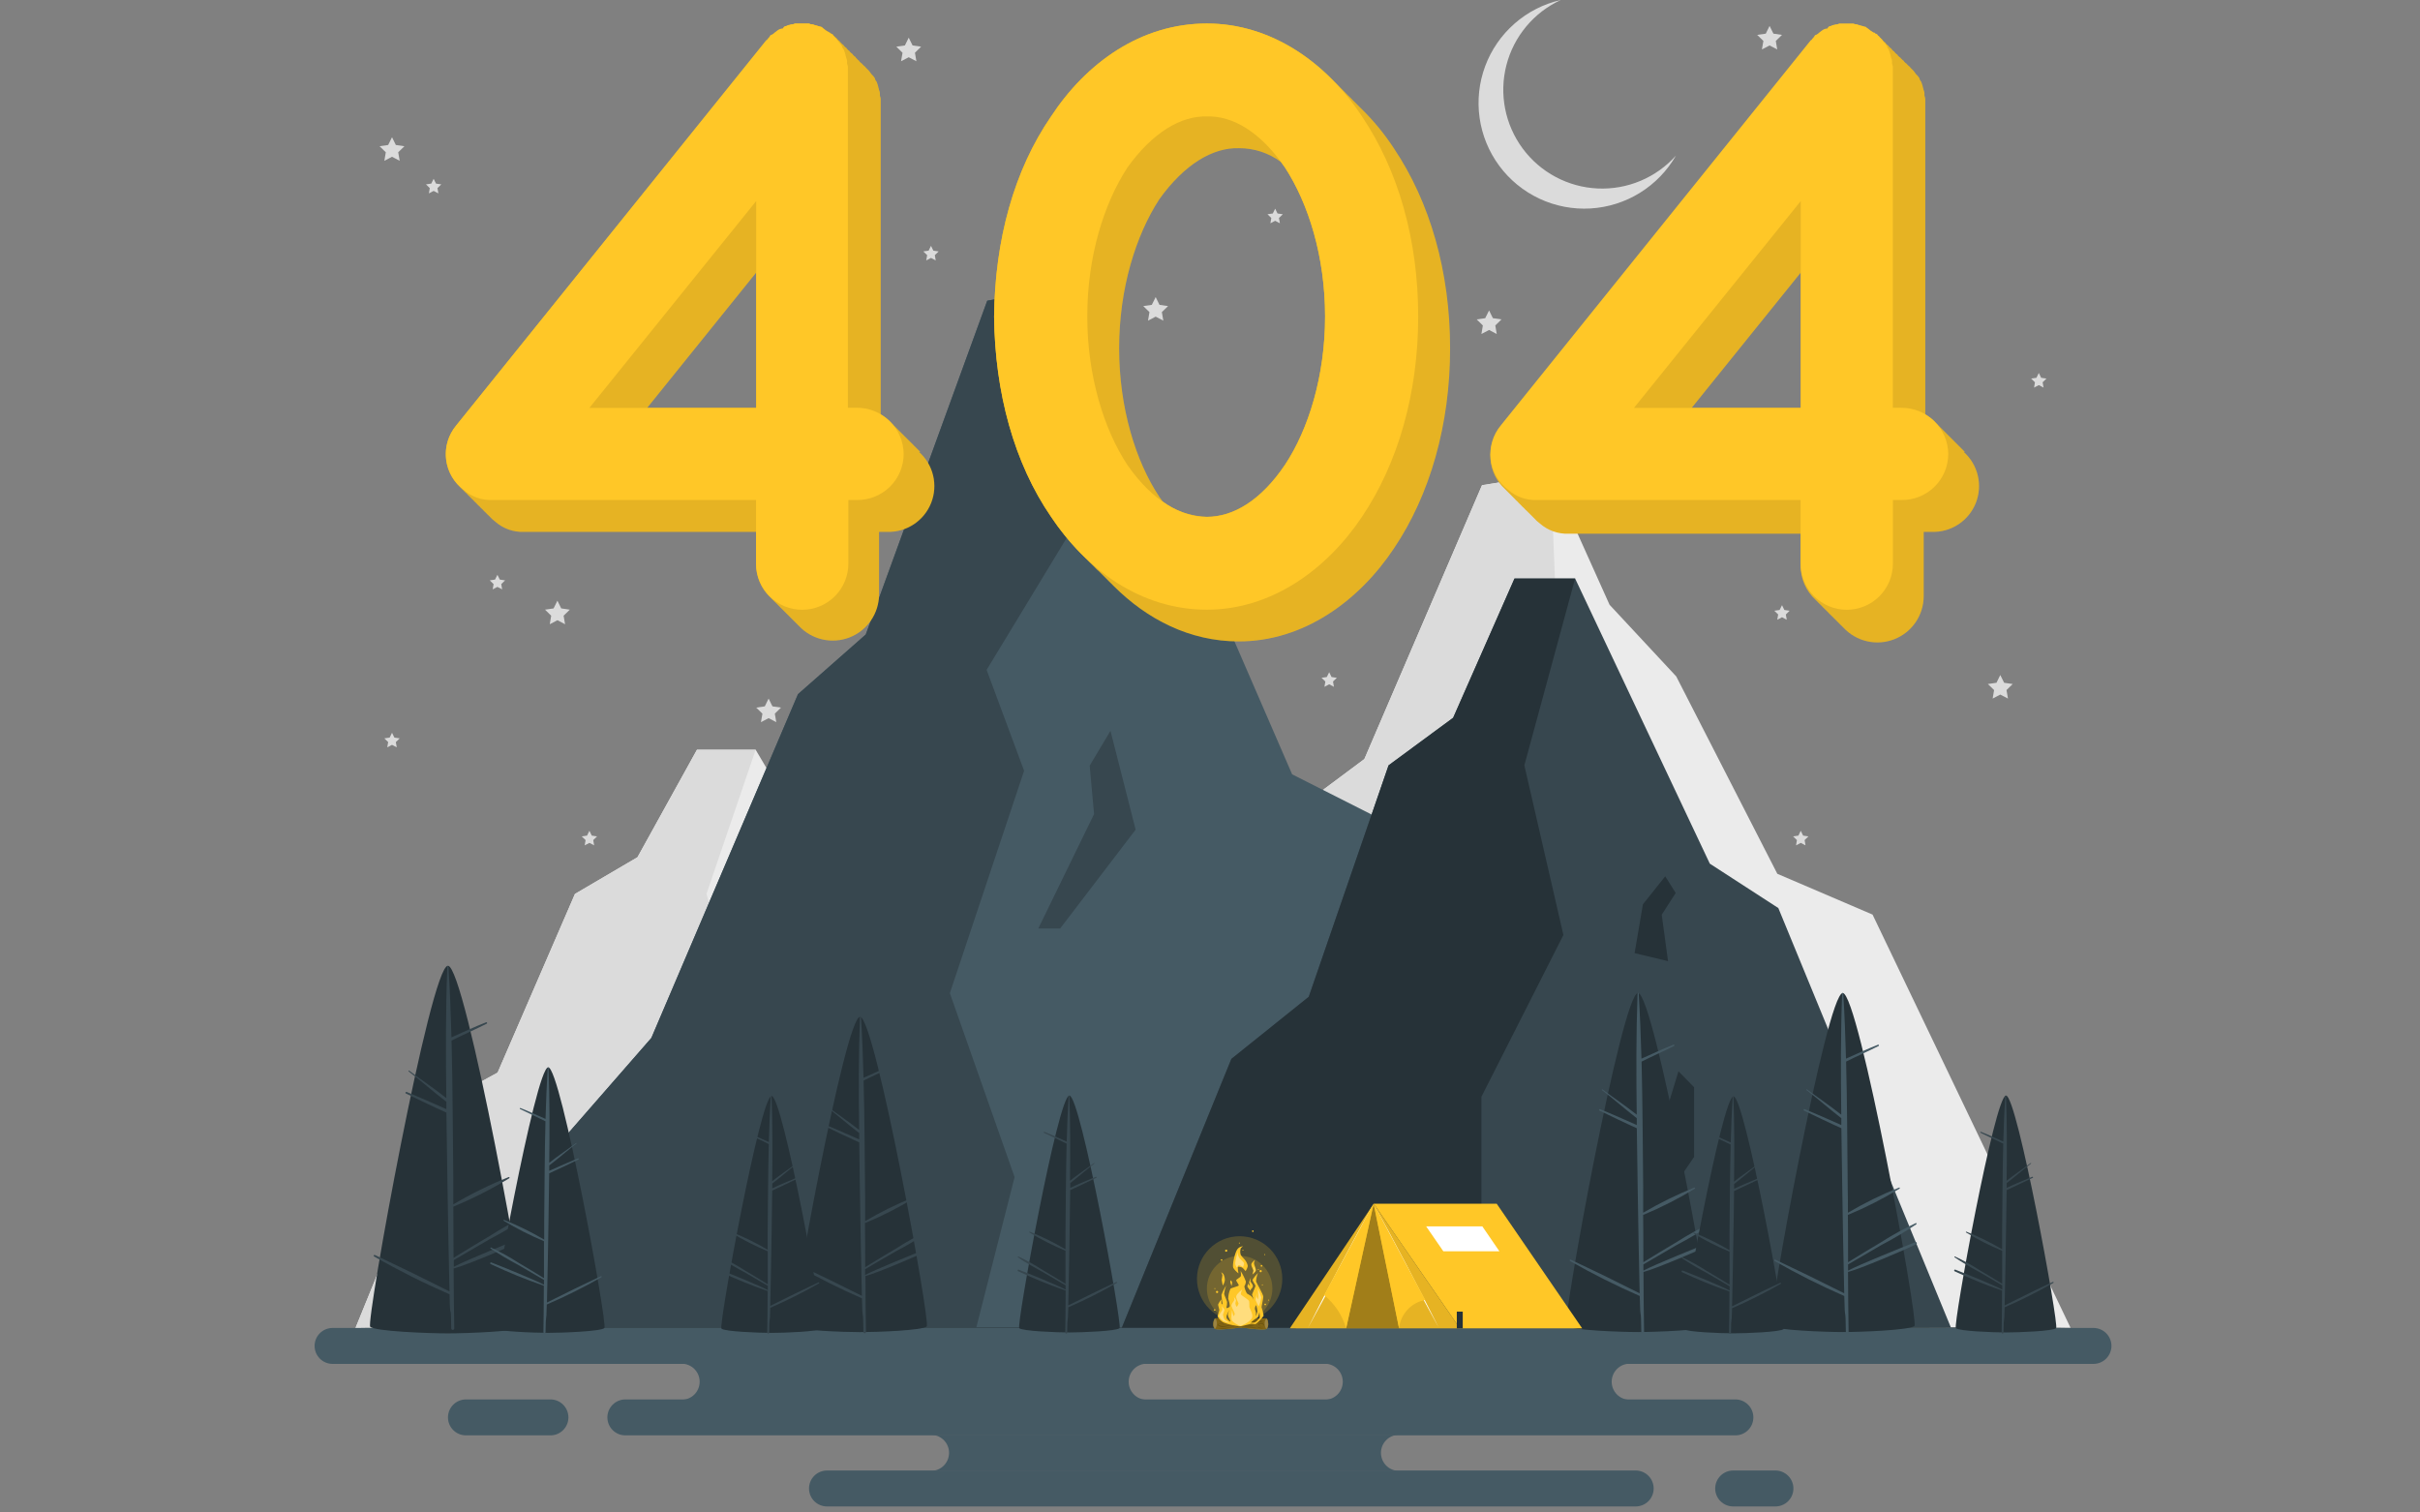 <svg width="640" height="400" viewBox="0 0 640 400" fill="none" xmlns="http://www.w3.org/2000/svg">
<rect x="0" y="0" width="640" height="400" fill="#808080" stroke="none"/>
<g clip-path="url(#clip0_1504_1554)">
<path d="M283.724 351.2H94.016L118.609 290.784L131.601 283.667L152.055 236.414L168.592 226.709L184.322 198.283H199.84L234.336 256.482L251.892 265.54L283.724 351.2Z" fill="#EBEBEB"/>
<path d="M94.016 351.2H175.841V304.053L196.836 271.045L186.837 236.414L199.84 198.283H184.322L168.592 226.709L152.055 236.414L131.601 283.667L118.609 290.784L94.016 351.2Z" fill="#DBDBDB"/>
<path d="M199.84 351.2L207.769 326.38L220.591 313.758L226.322 298.877L230.313 302.112V316.346L220.591 327.674V351.295L199.84 351.2Z" fill="#DBDBDB"/>
<path d="M215.082 274.747L217.205 264.787L222.926 259.07L225.601 262.464L222.034 266.908L223.637 276.38L215.082 274.747Z" fill="#DBDBDB"/>
<path d="M270.074 351.158H547.584L495.224 241.876L470.036 231.089L443.299 178.883L425.669 159.939L410.13 125.372L391.937 128.32L360.826 200.743L343.451 213.694L315.238 288.281L287.45 315.264L270.074 351.158Z" fill="#EBEBEB"/>
<path d="M410.13 125.372L412.263 179.827L391.777 208.423L401.383 230.315L382.363 278.576L398.942 318.499L389.124 351.158H270.074L287.45 315.264L315.238 288.281L343.451 213.694L360.826 200.743L391.937 128.32L410.13 125.372Z" fill="#DBDBDB"/>
<path d="M405.013 264.543L419.3 239.723L418.186 229.201L423.503 221.649L429.946 243.096L410.618 264.543H405.013Z" fill="#DBDBDB"/>
<path d="M393.805 82.096L394.813 84.143L397.085 84.472L395.45 86.074L395.832 88.333L393.805 87.262L391.777 88.333L392.159 86.074L390.525 84.472L392.786 84.143L393.805 82.096Z" fill="#DBDBDB"/>
<path d="M203.268 184.748L204.287 186.806L206.548 187.135L204.914 188.736L205.296 190.985L203.268 189.924L201.241 190.985L201.634 188.736L199.989 187.135L202.26 186.806L203.268 184.748Z" fill="#DBDBDB"/>
<path d="M467.988 6.852L469.007 8.899L471.278 9.228L469.633 10.829L470.015 13.078L467.988 12.017L465.96 13.078L466.353 10.829L464.708 9.228L466.979 8.899L467.988 6.852Z" fill="#DBDBDB"/>
<path d="M240.323 9.96L241.342 12.018L243.603 12.346L241.968 13.948L242.35 16.197L240.323 15.136L238.295 16.197L238.688 13.948L237.043 12.346L239.314 12.018L240.323 9.96Z" fill="#DBDBDB"/>
<path d="M528.999 178.522L530.018 180.569L532.289 180.898L530.644 182.5L531.036 184.748L528.999 183.688L526.982 184.748L527.364 182.5L525.719 180.898L527.99 180.569L528.999 178.522Z" fill="#DBDBDB"/>
<path d="M305.632 78.564L306.64 80.622L308.912 80.951L307.267 82.542L307.659 84.801L305.632 83.74L303.605 84.801L303.987 82.542L302.352 80.951L304.613 80.622L305.632 78.564Z" fill="#DBDBDB"/>
<path d="M103.675 36.286L104.683 38.343L106.955 38.672L105.31 40.274L105.702 42.522L103.675 41.462L101.648 42.522L102.03 40.274L100.385 38.672L102.656 38.343L103.675 36.286Z" fill="#DBDBDB"/>
<path d="M147.416 158.857L148.425 160.904L150.696 161.233L149.051 162.835L149.444 165.094L147.416 164.023L145.389 165.094L145.771 162.835L144.136 161.233L146.397 160.904L147.416 158.857Z" fill="#DBDBDB"/>
<path d="M103.675 193.796L104.301 195.069L105.702 195.27L104.683 196.257L104.927 197.646L103.675 196.988L102.412 197.646L102.656 196.257L101.647 195.27L103.049 195.069L103.675 193.796Z" fill="#DBDBDB"/>
<path d="M246.214 65.019L246.84 66.292L248.241 66.494L247.222 67.48L247.466 68.87L246.214 68.212L244.961 68.87L245.195 67.48L244.176 66.494L245.587 66.292L246.214 65.019Z" fill="#DBDBDB"/>
<path d="M351.518 177.78L352.144 179.052L353.545 179.254L352.537 180.24L352.77 181.641L351.518 180.972L350.265 181.641L350.509 180.24L349.49 179.254L350.891 179.052L351.518 177.78Z" fill="#DBDBDB"/>
<path d="M114.682 47.285L115.308 48.558L116.709 48.759L115.69 49.746L115.934 51.146L114.682 50.488L113.429 51.146L113.663 49.746L112.655 48.759L114.056 48.558L114.682 47.285Z" fill="#DBDBDB"/>
<path d="M471.278 160.045L471.894 161.318L473.295 161.52L472.287 162.506L472.531 163.906L471.278 163.238L470.015 163.906L470.259 162.506L469.24 161.52L470.641 161.318L471.278 160.045Z" fill="#DBDBDB"/>
<path d="M155.876 219.719L156.502 220.992L157.903 221.193L156.895 222.18L157.128 223.569L155.876 222.911L154.623 223.569L154.867 222.18L153.848 221.193L155.249 220.992L155.876 219.719Z" fill="#DBDBDB"/>
<path d="M131.548 152.016L132.174 153.278L133.575 153.49L132.567 154.477L132.8 155.866L131.548 155.209L130.295 155.866L130.539 154.477L129.521 153.49L130.922 153.278L131.548 152.016Z" fill="#DBDBDB"/>
<path d="M337.231 55.187L337.857 56.46L339.258 56.661L338.239 57.648L338.483 59.048L337.231 58.39L335.978 59.048L336.212 57.648L335.204 56.661L336.605 56.46L337.231 55.187Z" fill="#DBDBDB"/>
<path d="M476.235 219.719L476.861 220.992L478.262 221.193L477.254 222.18L477.488 223.569L476.235 222.911L474.983 223.569L475.216 222.18L474.208 221.193L475.609 220.992L476.235 219.719Z" fill="#DBDBDB"/>
<path d="M539.188 98.643L539.814 99.915L541.216 100.117L540.197 101.103L540.441 102.504L539.188 101.846L537.936 102.504L538.169 101.103L537.161 100.117L538.562 99.915L539.188 98.643Z" fill="#DBDBDB"/>
<path d="M483.856 96.723L484.482 97.985L485.883 98.187L484.864 99.173L485.108 100.573L483.856 99.916L482.603 100.573L482.837 99.173L481.829 98.187L483.23 97.985L483.856 96.723Z" fill="#DBDBDB"/>
<path d="M443.235 41.133C440.925 45.161 437.646 48.551 433.696 50.995C429.745 53.439 425.247 54.861 420.609 55.132C415.971 55.403 411.338 54.514 407.129 52.546C402.921 50.578 399.27 47.593 396.505 43.861C393.741 40.129 391.952 35.767 391.298 31.17C390.645 26.573 391.148 21.886 392.763 17.532C394.378 13.179 397.053 9.296 400.546 6.235C404.04 3.173 408.242 1.031 412.772 0C409.242 1.626 406.119 4.017 403.63 7C401.141 9.984 399.349 13.484 398.383 17.247C397.418 21.009 397.304 24.939 398.05 28.751C398.796 32.563 400.383 36.161 402.695 39.283C405.008 42.406 407.987 44.973 411.417 46.8C414.848 48.627 418.642 49.667 422.525 49.844C426.408 50.021 430.281 49.331 433.864 47.824C437.447 46.318 440.648 44.032 443.235 41.133V41.133Z" fill="#DBDBDB"/>
<path d="M93.814 351.2C239.229 350.542 402.37 350.542 547.786 351.2C402.37 351.847 239.229 351.847 93.814 351.2V351.2Z" fill="#263238"/>
<path d="M553.645 360.704H87.955C86.694 360.704 85.484 360.203 84.593 359.312C83.701 358.421 83.2 357.212 83.2 355.952V355.952C83.199 355.327 83.321 354.709 83.559 354.132C83.798 353.555 84.148 353.03 84.59 352.589C85.031 352.147 85.556 351.797 86.134 351.559C86.711 351.321 87.33 351.199 87.955 351.2H553.645C554.906 351.2 556.115 351.701 557.007 352.592C557.899 353.483 558.4 354.692 558.4 355.952V355.952C558.397 357.211 557.895 358.418 557.004 359.309C556.113 360.199 554.905 360.701 553.645 360.704V360.704Z" fill="#455A64"/>
<path d="M458.944 370.101H165.386C162.76 370.101 160.631 372.229 160.631 374.853C160.631 377.477 162.76 379.605 165.386 379.605H458.944C461.571 379.605 463.7 377.477 463.7 374.853C463.7 372.229 461.571 370.101 458.944 370.101Z" fill="#455A64"/>
<path d="M432.579 398.4H218.712C218.087 398.401 217.468 398.279 216.891 398.041C216.313 397.803 215.788 397.453 215.346 397.011C214.905 396.57 214.554 396.045 214.316 395.468C214.077 394.891 213.955 394.273 213.957 393.648V393.648C213.957 392.388 214.458 391.179 215.35 390.288C216.241 389.397 217.451 388.896 218.712 388.896H432.579C433.203 388.896 433.821 389.019 434.398 389.258C434.975 389.497 435.499 389.847 435.941 390.288C436.383 390.729 436.733 391.253 436.972 391.83C437.211 392.406 437.334 393.024 437.334 393.648V393.648C437.335 394.273 437.213 394.891 436.975 395.468C436.736 396.045 436.386 396.57 435.944 397.011C435.502 397.453 434.977 397.803 434.4 398.041C433.822 398.279 433.203 398.401 432.579 398.4V398.4Z" fill="#455A64"/>
<path d="M145.569 370.101H123.226C120.6 370.101 118.471 372.229 118.471 374.853C118.471 377.477 120.6 379.605 123.226 379.605H145.569C148.196 379.605 150.325 377.477 150.325 374.853C150.325 372.229 148.196 370.101 145.569 370.101Z" fill="#455A64"/>
<path d="M469.537 398.4H458.361C457.736 398.4 457.118 398.277 456.541 398.038C455.964 397.799 455.44 397.449 454.998 397.008C454.557 396.567 454.206 396.043 453.967 395.467C453.728 394.89 453.605 394.272 453.605 393.648V393.648C453.608 392.389 454.11 391.182 455.001 390.291C455.893 389.401 457.1 388.899 458.361 388.896H469.537C470.798 388.899 472.006 389.401 472.897 390.291C473.788 391.182 474.29 392.389 474.293 393.648V393.648C474.293 394.272 474.17 394.89 473.931 395.467C473.692 396.043 473.341 396.567 472.9 397.008C472.458 397.449 471.934 397.799 471.357 398.038C470.78 398.277 470.162 398.4 469.537 398.4V398.4Z" fill="#455A64"/>
<path d="M303.265 370.197H180.257C181.523 370.197 182.738 369.694 183.634 368.799C184.53 367.904 185.033 366.69 185.033 365.424C185.033 364.158 184.53 362.944 183.634 362.049C182.738 361.153 181.523 360.651 180.257 360.651H303.265C301.998 360.651 300.783 361.153 299.888 362.049C298.992 362.944 298.489 364.158 298.489 365.424C298.489 366.69 298.992 367.904 299.888 368.799C300.783 369.694 301.998 370.197 303.265 370.197Z" fill="#455A64"/>
<path d="M431.008 370.197H350.339C351.606 370.197 352.821 369.694 353.717 368.799C354.613 367.904 355.116 366.69 355.116 365.424C355.116 364.158 354.613 362.944 353.717 362.049C352.821 361.153 351.606 360.651 350.339 360.651H431.008C429.741 360.651 428.526 361.153 427.63 362.049C426.734 362.944 426.231 364.158 426.231 365.424C426.231 366.69 426.734 367.904 427.63 368.799C428.526 369.694 429.741 370.197 431.008 370.197Z" fill="#455A64"/>
<path d="M369.986 389.002H246.214C247.48 389.002 248.695 388.5 249.591 387.604C250.487 386.709 250.99 385.495 250.99 384.229C250.99 382.964 250.487 381.749 249.591 380.854C248.695 379.959 247.48 379.456 246.214 379.456H369.986C368.72 379.456 367.505 379.959 366.609 380.854C365.713 381.749 365.21 382.964 365.21 384.229C365.21 385.495 365.713 386.709 366.609 387.604C367.505 388.5 368.72 389.002 369.986 389.002Z" fill="#455A64"/>
<path d="M125.636 351.115H421.784L367.726 217.937L341.721 204.784L314.124 141.165L295.92 118.064L279.871 75.944L261.084 79.529L228.965 167.799L211.038 183.582L172.264 274.492L143.574 307.362L125.636 351.115Z" fill="#455A64"/>
<path d="M279.871 75.944L282.069 142.311L260.925 177.164L270.839 203.84L251.202 262.655L268.323 311.308L258.187 351.115H125.636L143.574 307.362L172.264 274.492L211.038 183.582L228.965 167.799L261.084 79.529L279.871 75.944Z" fill="#37474F"/>
<path d="M274.585 245.557L289.339 215.306L288.182 202.483L293.68 193.276L300.336 219.411L280.37 245.557H274.585Z" fill="#37474F"/>
<path d="M515.964 351.136H296.684L325.651 280.039L346.115 263.62L367.227 202.409L384.305 189.829L400.534 153.002H416.562L452.183 228.406L470.302 240.147L515.964 351.136Z" fill="#37474F"/>
<path d="M296.684 351.136H391.788V290.041L413.462 247.275L403.135 202.409L416.562 153.002H400.534L384.305 189.829L367.227 202.409L346.115 263.62L325.651 280.039L296.684 351.136Z" fill="#263238"/>
<path d="M416.562 351.136L424.745 318.977L437.992 302.621L443.893 283.327L448.022 287.528V305.973L437.992 320.653V351.253L416.562 351.136Z" fill="#263238"/>
<path d="M432.292 252.069L434.489 239.161L440.391 231.757L443.161 236.159L439.467 241.908L441.134 254.191L432.292 252.069Z" fill="#263238"/>
<path d="M138.957 350.871C137.747 352.091 123.566 352.632 118.408 352.632C113.249 352.632 99.068 352.091 97.901 350.871C96.733 349.651 113.822 255.41 118.461 255.41C123.099 255.41 140.177 349.651 138.957 350.871Z" fill="#263238"/>
<path d="M139.296 326.868C135.794 328.205 122.812 333.487 120.01 335.025C120.01 334.431 120.01 333.847 120.01 333.253C123.141 331.408 126.294 329.594 129.425 327.759C132.888 325.952 136.251 323.959 139.498 321.787C139.647 321.671 139.562 321.363 139.349 321.448C135.928 323.046 132.62 324.875 129.446 326.921C126.262 328.788 123.078 330.718 119.947 332.659C119.947 328.141 119.929 323.626 119.894 319.115C125.011 316.994 129.957 314.483 134.69 311.605C134.849 311.51 134.69 311.213 134.552 311.287C129.487 313.321 124.583 315.735 119.883 318.51C119.883 316.166 119.883 313.811 119.883 311.467C119.745 299.375 119.724 287.284 119.416 275.192C122.494 273.643 125.668 272.275 128.746 270.716C128.947 270.61 128.746 270.26 128.587 270.345C125.466 271.554 122.462 273.007 119.395 274.343C119.225 268.107 118.991 261.881 118.609 255.644C118.609 255.602 118.592 255.561 118.563 255.531C118.533 255.501 118.492 255.485 118.45 255.485C118.408 255.485 118.367 255.501 118.337 255.531C118.308 255.561 118.291 255.602 118.291 255.644C117.856 267.226 117.887 278.82 118.036 290.413C114.852 287.867 111.445 285.618 108.207 283.147C108.08 283.052 107.952 283.264 108.08 283.359C111.476 285.937 114.65 288.801 118.047 291.367V293.33C114.586 291.749 111.073 290.285 107.581 288.79C107.305 288.673 107.061 289.066 107.347 289.193C110.903 290.901 114.448 292.64 118.057 294.252C118.132 299.991 118.238 305.729 118.312 311.467C118.439 321.49 118.662 331.514 118.875 341.537C112.35 338.242 105.777 335.032 99.153 331.906C98.898 331.79 98.676 332.14 98.93 332.288C105.396 335.984 112.057 339.326 118.885 342.301C119.066 350.627 119.235 343.054 119.342 351.38C119.357 351.475 119.406 351.56 119.478 351.622C119.551 351.684 119.644 351.718 119.74 351.718C119.835 351.718 119.928 351.684 120.001 351.622C120.074 351.56 120.122 351.475 120.138 351.38C120.021 340.774 120 346.077 119.968 335.47C123.407 334.622 136.409 329.053 139.498 327.526C139.806 327.292 139.583 326.741 139.296 326.868Z" fill="#37474F"/>
<path d="M245.089 350.797C244.027 351.858 231.874 352.303 227.448 352.303C223.022 352.303 210.847 351.836 209.807 350.797C208.767 349.757 223.499 268.913 227.448 268.913C231.396 268.913 246.129 349.747 245.089 350.797Z" fill="#263238"/>
<path d="M245.333 330.199C242.329 331.344 231.184 335.873 228.785 337.199C228.785 336.69 228.785 336.138 228.785 335.672C231.47 334.091 234.166 332.49 236.862 330.962C239.852 329.4 242.754 327.675 245.556 325.797C245.693 325.701 245.619 325.436 245.439 325.51C242.505 326.883 239.668 328.453 236.947 330.209C234.209 331.811 231.502 333.465 228.806 335.131C228.806 331.259 228.806 327.377 228.753 323.463C233.16 321.647 237.418 319.491 241.49 317.014C241.628 316.94 241.49 316.675 241.373 316.749C237.031 318.496 232.827 320.567 228.796 322.944C228.796 320.928 228.796 318.913 228.796 316.898C228.679 306.524 228.658 296.14 228.392 285.767C231.035 284.441 233.763 283.264 236.395 281.927C236.576 281.842 236.395 281.535 236.268 281.609C233.583 282.67 230.961 283.89 228.371 285.046C228.233 279.742 228.031 274.344 227.702 268.998C227.702 268.961 227.688 268.926 227.662 268.9C227.636 268.874 227.601 268.86 227.564 268.86C227.528 268.86 227.493 268.874 227.467 268.9C227.441 268.926 227.426 268.961 227.426 268.998C227.055 278.936 227.087 288.885 227.214 298.824C224.476 296.65 221.557 294.719 218.776 292.598C218.67 292.513 218.563 292.704 218.67 292.778C221.578 294.995 224.306 297.445 227.225 299.651C227.225 300.213 227.225 300.776 227.225 301.338C224.253 299.98 221.249 298.718 218.245 297.434C218.012 297.339 217.799 297.678 218.043 297.784C221.1 299.259 224.136 300.744 227.235 302.123C227.299 307.055 227.384 311.976 227.448 316.898C227.564 325.5 227.755 334.102 227.936 342.704C222.332 339.876 216.692 337.121 211.017 334.441C210.794 334.346 210.603 334.643 210.826 334.77C216.371 337.945 222.086 340.814 227.946 343.362C228.106 350.511 228.254 345.112 228.339 352.261C228.339 352.351 228.375 352.437 228.439 352.501C228.502 352.564 228.589 352.6 228.679 352.6C228.769 352.6 228.855 352.564 228.919 352.501C228.983 352.437 229.019 352.351 229.019 352.261C228.912 343.149 228.902 346.575 228.881 337.464C231.831 336.732 242.987 331.959 245.64 330.644C245.81 330.559 245.619 330.082 245.333 330.199Z" fill="#37474F"/>
<path d="M130.125 351.221C131.006 352.102 141.249 352.494 144.985 352.494C148.722 352.494 158.964 352.102 159.845 351.221C160.726 350.341 148.318 282.277 144.985 282.277C141.653 282.277 129.244 350.341 130.125 351.221Z" fill="#263238"/>
<path d="M129.913 333.869C132.45 334.834 141.833 338.652 143.86 339.766V338.493C141.6 337.157 139.328 335.841 137.057 334.526C134.543 333.203 132.098 331.751 129.733 330.177C129.627 330.093 129.733 329.859 129.839 329.923C132.312 331.082 134.705 332.404 137.004 333.879C139.307 335.237 141.589 336.626 143.86 338.026C143.86 334.77 143.86 331.503 143.86 328.247C140.182 326.716 136.623 324.912 133.214 322.848C133.098 322.774 133.214 322.562 133.31 322.615C136.974 324.085 140.522 325.83 143.924 327.833C143.924 326.136 143.924 324.439 143.924 322.742C144.02 314.013 144.03 305.262 144.253 296.533C142.035 295.408 139.742 294.411 137.524 293.298C137.375 293.224 137.524 292.969 137.63 293.022C139.891 293.902 142.056 294.952 144.274 295.918C144.395 291.413 144.582 286.909 144.837 282.405C144.837 282.374 144.849 282.344 144.871 282.322C144.893 282.3 144.923 282.288 144.954 282.288C144.985 282.288 145.014 282.3 145.036 282.322C145.058 282.344 145.07 282.374 145.07 282.405C145.389 290.773 145.357 299.153 145.251 307.532C147.554 305.686 150.017 304.064 152.362 302.282C152.447 302.207 152.543 302.367 152.447 302.43C149.995 304.297 147.703 306.365 145.251 308.221C145.251 308.699 145.251 309.165 145.251 309.643C147.745 308.497 150.282 307.437 152.808 306.355C153.01 306.27 153.18 306.556 152.978 306.652C150.409 307.882 147.841 309.144 145.24 310.3C145.177 314.448 145.113 318.605 145.06 322.742C144.964 329.986 144.805 337.231 144.646 344.475C149.359 342.089 154.124 339.766 158.901 337.517C159.081 337.432 159.24 337.687 159.06 337.793C154.377 340.458 149.551 342.862 144.603 344.995C144.476 351.02 144.349 346.331 144.274 352.356C144.262 352.421 144.227 352.48 144.175 352.522C144.124 352.565 144.06 352.588 143.993 352.588C143.927 352.588 143.862 352.565 143.811 352.522C143.76 352.48 143.725 352.421 143.712 352.356C143.786 344.677 143.807 347.7 143.829 340.031C139.033 338.374 134.331 336.459 129.743 334.293C129.51 334.176 129.669 333.784 129.913 333.869Z" fill="#455A64"/>
<path d="M506.305 350.659C505.18 351.783 492.093 352.282 487.338 352.282C482.582 352.282 469.484 351.783 468.359 350.659C467.234 349.535 483.092 262.623 487.338 262.623C491.583 262.623 507.43 349.535 506.305 350.659Z" fill="#263238"/>
<path d="M506.549 328.502C503.365 329.732 491.339 334.611 488.749 336.032C488.749 335.491 488.749 334.972 488.749 334.399L497.442 329.329C500.657 327.649 503.779 325.797 506.794 323.782C506.931 323.676 506.857 323.389 506.656 323.463C503.499 324.945 500.442 326.632 497.506 328.512C494.566 330.241 491.658 332.023 488.749 333.816C488.749 329.647 488.749 325.479 488.696 321.31C493.422 319.35 497.989 317.027 502.357 314.363C502.505 314.267 502.41 313.992 502.24 314.066C497.568 315.942 493.044 318.169 488.707 320.727C488.707 318.605 488.707 316.399 488.654 314.235C488.537 303.077 488.516 291.961 488.229 280.75C491.074 279.318 494.003 278.056 496.837 276.624C497.018 276.529 496.837 276.2 496.689 276.274C493.812 277.398 491.042 278.735 488.197 279.976C488.049 274.216 487.826 268.467 487.476 262.719C487.476 262.679 487.46 262.641 487.432 262.614C487.404 262.586 487.366 262.57 487.327 262.57C487.288 262.57 487.25 262.586 487.222 262.614C487.194 262.641 487.178 262.679 487.178 262.719C486.775 273.41 486.817 284.102 486.945 294.793C484.005 292.449 480.863 290.37 477.87 288.1C477.753 288.005 477.647 288.207 477.764 288.291C480.884 290.678 483.814 293.308 486.955 295.716C486.955 296.321 486.955 296.925 486.955 297.53C483.771 296.077 480.534 294.719 477.307 293.34C477.052 293.224 476.829 293.584 477.084 293.711C480.375 295.281 483.644 296.893 486.977 298.378C487.055 303.675 487.132 308.978 487.21 314.289C487.327 323.538 487.529 332.787 487.73 342.036C481.701 338.988 475.634 336.025 469.527 333.147C469.293 333.041 469.092 333.37 469.325 333.497C475.293 336.909 481.441 339.996 487.741 342.746C487.911 350.426 488.07 344.624 488.165 352.293C488.165 352.388 488.203 352.48 488.271 352.548C488.339 352.615 488.431 352.653 488.526 352.653C488.622 352.653 488.714 352.615 488.782 352.548C488.849 352.48 488.887 352.388 488.887 352.293C488.781 342.492 488.77 346.172 488.739 336.382C491.923 335.597 503.917 330.464 506.783 329.064C507.091 328.894 506.878 328.385 506.549 328.502Z" fill="#455A64"/>
<path d="M452.172 350.659C451.047 351.783 437.96 352.282 433.194 352.282C428.428 352.282 415.352 351.783 414.226 350.659C413.101 349.535 428.948 262.623 433.194 262.623C437.44 262.623 453.287 349.535 452.172 350.659Z" fill="#263238"/>
<path d="M452.417 328.502C449.232 329.732 437.206 334.611 434.617 336.032V334.399C437.504 332.702 440.398 331.012 443.299 329.329C446.514 327.649 449.635 325.797 452.65 323.782C452.788 323.675 452.714 323.389 452.523 323.463C449.365 324.943 446.308 326.629 443.373 328.512C440.423 330.241 437.514 332.023 434.606 333.816C434.606 329.647 434.606 325.479 434.553 321.31C439.281 319.348 443.852 317.025 448.224 314.363C448.373 314.267 448.224 313.992 448.097 314.066C443.425 315.945 438.901 318.171 434.564 320.727C434.564 318.563 434.564 316.399 434.564 314.235C434.436 303.077 434.415 291.961 434.139 280.75C436.973 279.318 439.902 278.056 442.736 276.624C442.928 276.529 442.8 276.2 442.599 276.274C439.711 277.398 436.941 278.735 434.107 279.976C433.948 274.216 433.725 268.467 433.375 262.719C433.375 262.679 433.359 262.641 433.331 262.614C433.303 262.586 433.266 262.57 433.226 262.57C433.187 262.57 433.149 262.586 433.121 262.614C433.093 262.641 433.078 262.679 433.078 262.719C432.685 273.41 432.717 284.102 432.855 294.793C429.904 292.449 426.773 290.37 423.779 288.1C423.663 288.005 423.546 288.207 423.663 288.291C426.794 290.678 429.723 293.308 432.865 295.716C432.865 296.321 432.865 296.925 432.865 297.53C429.681 296.077 426.433 294.719 423.206 293.34C422.962 293.224 422.729 293.584 422.994 293.711C426.274 295.281 429.554 296.893 432.876 298.378C432.95 303.682 433.046 308.985 433.109 314.289C433.226 323.538 433.438 332.787 433.629 342.036C427.608 338.988 421.54 336.025 415.426 333.147C415.192 333.041 414.991 333.37 415.224 333.497C421.196 336.909 427.347 339.996 433.651 342.746C433.81 350.426 433.969 344.624 434.065 352.292C434.079 352.379 434.124 352.457 434.191 352.514C434.258 352.57 434.343 352.601 434.431 352.601C434.519 352.601 434.603 352.57 434.67 352.514C434.737 352.457 434.782 352.379 434.797 352.292C434.691 342.492 434.67 346.172 434.638 336.382C437.822 335.597 449.816 330.464 452.682 329.064C452.947 328.894 452.746 328.385 452.417 328.502Z" fill="#455A64"/>
<path d="M445.188 351.486C445.974 352.271 455.123 352.621 458.446 352.621C461.768 352.621 470.928 352.271 471.713 351.486C472.499 350.701 461.418 289.967 458.446 289.967C455.474 289.967 444.403 350.712 445.188 351.486Z" fill="#263238"/>
<path d="M444.987 336.011C447.248 336.87 455.601 340.254 457.427 341.315V340.169C455.41 338.981 453.383 337.814 451.355 336.637C449.114 335.456 446.935 334.161 444.828 332.755C444.721 332.681 444.828 332.479 444.912 332.532C447.111 333.568 449.238 334.748 451.281 336.064C453.34 337.273 455.367 338.514 457.405 339.766C457.405 336.849 457.405 333.943 457.405 331.026C454.101 329.658 450.907 328.038 447.853 326.179C447.746 326.126 447.853 325.924 447.938 325.977C451.202 327.291 454.363 328.847 457.395 330.634V326.094C457.48 318.298 457.501 310.491 457.692 302.695C455.707 301.698 453.669 300.818 451.684 299.81C451.557 299.747 451.684 299.513 451.78 299.566C453.797 300.351 455.739 301.285 457.713 302.154C457.819 298.134 457.968 294.114 458.223 290.095C458.23 290.073 458.243 290.055 458.261 290.042C458.279 290.029 458.301 290.022 458.324 290.022C458.346 290.022 458.368 290.029 458.386 290.042C458.404 290.055 458.417 290.073 458.424 290.095C458.7 297.519 458.679 305.039 458.584 312.517C460.643 310.873 462.829 309.42 464.952 307.829C465.026 307.765 465.111 307.903 465.026 307.967C462.84 309.632 460.781 311.478 458.605 313.132C458.605 313.557 458.605 313.981 458.605 314.395C460.834 313.334 463.095 312.432 465.355 311.467C465.525 311.393 465.685 311.647 465.504 311.732C463.211 312.793 460.919 313.949 458.594 314.989C458.594 318.69 458.477 322.413 458.435 326.094C458.35 332.564 458.212 339.023 458.064 345.483C462.309 343.362 466.555 341.24 470.801 339.278C470.96 339.204 471.108 339.437 470.939 339.522C466.773 341.911 462.478 344.067 458.074 345.981C457.957 351.359 457.841 347.042 457.777 352.43C457.777 352.498 457.75 352.563 457.702 352.61C457.655 352.658 457.59 352.685 457.522 352.685C457.455 352.685 457.39 352.658 457.342 352.61C457.294 352.563 457.267 352.498 457.267 352.43C457.342 345.578 457.352 348.4 457.374 341.548C453.085 340.067 448.879 338.357 444.774 336.425C444.647 336.287 444.785 335.926 444.987 336.011Z" fill="#37474F"/>
<path d="M190.797 351.37C191.582 352.155 200.731 352.505 204.064 352.505C207.397 352.505 216.536 352.155 217.322 351.37C218.107 350.585 207.026 289.851 204.064 289.851C201.103 289.851 190.011 350.585 190.797 351.37Z" fill="#263238"/>
<path d="M190.616 335.894C192.877 336.754 201.23 340.137 203.056 341.198C203.056 340.816 203.056 340.434 203.056 340.052L196.985 336.51C194.736 335.335 192.554 334.039 190.446 332.628C190.351 332.553 190.446 332.352 190.542 332.415C192.742 333.443 194.87 334.62 196.91 335.937C198.97 337.146 201.008 338.387 203.035 339.639C203.035 336.732 203.035 333.816 203.035 330.909C199.732 329.537 196.539 327.917 193.482 326.062C193.376 325.998 193.482 325.807 193.567 325.86C196.831 327.174 199.993 328.731 203.024 330.517C203.024 329 203.024 327.483 203.024 325.977C203.099 318.181 203.12 310.375 203.321 302.579C201.337 301.518 199.288 300.691 197.303 299.683C197.176 299.619 197.303 299.397 197.399 299.45C199.415 300.235 201.358 301.168 203.332 302.038C203.438 298.007 203.597 293.987 203.842 289.978C203.836 289.962 203.835 289.945 203.837 289.928C203.84 289.912 203.847 289.896 203.856 289.883C203.866 289.869 203.879 289.858 203.894 289.85C203.909 289.843 203.926 289.839 203.942 289.839C203.959 289.839 203.976 289.843 203.991 289.85C204.006 289.858 204.019 289.869 204.028 289.883C204.038 289.896 204.045 289.912 204.047 289.928C204.05 289.945 204.048 289.962 204.043 289.978C204.33 297.403 204.298 304.912 204.213 312.39C206.262 310.746 208.459 309.303 210.582 307.712C210.666 307.649 210.741 307.787 210.656 307.84C208.469 309.505 206.41 311.35 204.234 313.016C204.234 313.429 204.234 313.854 204.234 314.278C206.463 313.217 208.724 312.316 210.985 311.35C211.155 311.266 211.314 311.52 211.134 311.605C208.841 312.666 206.548 313.832 204.224 314.872L204.064 325.977C203.98 332.437 203.842 338.896 203.704 345.366C207.907 343.245 212.152 341.177 216.441 339.161C216.6 339.076 216.748 339.31 216.589 339.405C212.414 341.784 208.117 343.94 203.714 345.865C203.597 351.232 203.481 347.053 203.417 352.43C203.417 352.498 203.39 352.563 203.342 352.61C203.295 352.658 203.23 352.685 203.162 352.685C203.095 352.685 203.03 352.658 202.982 352.61C202.934 352.563 202.907 352.498 202.907 352.43C202.982 345.578 202.992 348.273 203.014 341.421C198.725 339.943 194.52 338.237 190.414 336.308C190.245 336.16 190.404 335.81 190.616 335.894Z" fill="#37474F"/>
<path d="M269.554 351.253C270.34 352.038 279.489 352.388 282.812 352.388C286.134 352.388 295.294 352.038 296.079 351.253C296.865 350.468 285.784 289.734 282.812 289.734C279.84 289.734 268.79 350.426 269.554 351.253Z" fill="#263238"/>
<path d="M269.374 335.767C271.635 336.626 279.988 340.01 281.814 341.071V339.925C279.797 338.737 277.77 337.57 275.743 336.393C273.715 335.216 271.242 333.996 269.215 332.511C269.109 332.437 269.215 332.235 269.3 332.288C271.498 333.324 273.625 334.504 275.668 335.82C277.727 337.029 279.755 338.27 281.793 339.522C281.793 336.605 281.793 333.699 281.793 330.782C278.488 329.414 275.295 327.794 272.24 325.935C272.134 325.871 272.24 325.68 272.325 325.733C275.589 327.047 278.751 328.603 281.782 330.39V325.85C281.867 318.054 281.888 310.247 282.079 302.451C280.094 301.454 278.056 300.574 276.072 299.566C275.944 299.503 276.072 299.269 276.167 299.322C278.184 300.107 280.126 301.041 282.101 301.91C282.207 297.89 282.366 293.871 282.61 289.851C282.617 289.829 282.63 289.811 282.649 289.798C282.667 289.785 282.688 289.778 282.711 289.778C282.733 289.778 282.755 289.785 282.773 289.798C282.791 289.811 282.805 289.829 282.812 289.851C283.088 297.275 283.066 304.795 282.971 312.273C285.03 310.629 287.217 309.176 289.339 307.585C289.424 307.521 289.499 307.659 289.414 307.723C287.227 309.388 285.168 311.234 283.045 312.888C283.045 313.313 283.045 313.737 283.045 314.151C285.274 313.09 287.535 312.188 289.796 311.223C289.966 311.149 290.125 311.403 289.944 311.488C287.652 312.549 285.359 313.705 283.035 314.745C282.981 318.446 282.918 322.169 282.875 325.85C282.79 332.32 282.652 338.779 282.514 345.239C286.76 343.118 291.006 340.996 295.252 339.034C295.411 338.96 295.559 339.183 295.39 339.278C291.222 341.663 286.927 343.819 282.525 345.737C282.408 351.115 282.292 347.053 282.228 352.43C282.228 352.498 282.201 352.563 282.153 352.61C282.105 352.658 282.041 352.685 281.973 352.685C281.906 352.685 281.841 352.658 281.793 352.61C281.745 352.563 281.718 352.498 281.718 352.43C281.793 345.578 281.803 348.188 281.825 341.304C277.536 339.823 273.33 338.113 269.225 336.181C269.013 336.043 269.151 335.682 269.374 335.767Z" fill="#37474F"/>
<path d="M517.259 351.253C518.045 352.038 527.194 352.388 530.516 352.388C533.839 352.388 542.988 352.038 543.774 351.253C544.559 350.468 533.478 289.734 530.516 289.734C527.555 289.734 516.474 350.426 517.259 351.253Z" fill="#263238"/>
<path d="M517.079 335.767C519.329 336.626 527.693 340.01 529.519 341.071V339.925C527.502 338.737 525.475 337.57 523.447 336.393C521.203 335.211 519.021 333.915 516.909 332.511C516.813 332.437 516.909 332.235 517.004 332.288C519.204 333.322 521.332 334.502 523.373 335.82C525.432 337.029 527.47 338.27 529.497 339.522C529.497 336.605 529.497 333.699 529.497 330.782C526.191 329.419 522.997 327.798 519.944 325.935C519.838 325.871 519.944 325.68 520.029 325.733C523.294 327.047 526.455 328.603 529.487 330.39C529.487 328.883 529.487 327.367 529.487 325.85C529.572 318.054 529.582 310.247 529.784 302.451C527.799 301.454 525.75 300.574 523.766 299.566C523.638 299.503 523.766 299.269 523.872 299.322C525.888 300.107 527.82 301.041 529.795 301.91C529.911 297.89 530.06 293.871 530.304 289.851C530.304 289.822 530.315 289.795 530.335 289.776C530.355 289.756 530.382 289.745 530.41 289.745C530.438 289.745 530.465 289.756 530.485 289.776C530.505 289.795 530.516 289.822 530.516 289.851C530.792 297.275 530.771 304.795 530.676 312.273C532.735 310.629 534.921 309.176 537.044 307.585C537.129 307.521 537.203 307.659 537.129 307.723C534.942 309.388 532.883 311.234 530.697 312.888C530.697 313.313 530.697 313.737 530.697 314.151C532.926 313.09 535.187 312.188 537.437 311.223C537.617 311.149 537.776 311.403 537.596 311.488C535.293 312.549 533.011 313.705 530.686 314.745C530.633 318.446 530.569 322.169 530.516 325.85C530.442 332.32 530.293 338.779 530.155 345.239C534.401 343.118 538.647 340.996 542.892 339.034C542.925 339.016 542.963 339.011 542.999 339.021C543.035 339.031 543.065 339.055 543.084 339.087C543.102 339.119 543.107 339.158 543.097 339.194C543.087 339.229 543.063 339.26 543.03 339.278C538.859 341.663 534.561 343.819 530.155 345.737C530.039 351.115 529.932 347.053 529.858 352.43C529.858 352.749 529.349 352.749 529.359 352.43C529.434 345.578 529.444 348.188 529.465 341.304C525.176 339.827 520.97 338.116 516.866 336.181C516.707 336.043 516.856 335.682 517.079 335.767Z" fill="#37474F"/>
<path d="M418.695 346.883H417.124V351.306H418.695V346.883Z" fill="#263238"/>
<path d="M342.687 346.883H341.116V351.306H342.687V346.883Z" fill="#263238"/>
<path d="M341.116 351.295L363.3 318.34L386.067 351.295H341.116Z" fill="#FFC727"/>
<path opacity="0.1" d="M341.116 351.295L363.3 318.34L386.067 351.295H341.116Z" fill="black"/>
<path d="M363.299 318.34H395.821L418.419 351.295H386.067L363.299 318.34Z" fill="#FFC727"/>
<path d="M377.162 324.333H392.022L396.543 330.931H381.715L377.162 324.333Z" fill="white"/>
<path opacity="0.3" d="M356.007 351.295H369.997L363.299 318.34L356.007 351.295Z" fill="black"/>
<path d="M386.842 346.883H385.271V351.306H386.842V346.883Z" fill="#263238"/>
<path d="M363.257 318.34C357.886 329.043 351.655 340.816 345.839 351.295C351.22 340.583 357.43 328.809 363.257 318.34Z" fill="white"/>
<path d="M363.257 318.34C369.02 328.756 375.166 340.466 380.494 351.115C374.731 340.689 368.575 328.989 363.257 318.34Z" fill="white"/>
<path d="M356.008 351.295C354.998 347.844 352.962 344.781 350.17 342.513L363.257 318.34L356.008 351.295Z" fill="#FFC727"/>
<path d="M369.997 351.295L363.257 318.34L376.928 343.796C375.115 344.126 373.458 345.035 372.208 346.388C370.957 347.741 370.181 349.463 369.997 351.295Z" fill="#FFC727"/>
<path d="M243.38 119.517C243.116 119.222 242.836 118.942 242.541 118.679V118.679C242.281 118.387 242.005 118.111 241.713 117.852C241.713 117.852 241.713 117.852 241.713 117.852C241.452 117.554 241.172 117.274 240.875 117.014C240.614 116.716 240.334 116.436 240.036 116.176C240.036 116.176 240.036 116.176 240.036 116.176C239.776 115.884 239.5 115.608 239.208 115.348V115.348C238.945 115.053 238.665 114.774 238.37 114.51C238.37 114.51 238.37 114.51 238.37 114.51C238.11 114.219 237.833 113.943 237.542 113.683V113.683C237.278 113.388 236.998 113.108 236.703 112.845C236.703 112.845 236.703 112.845 236.703 112.845C236.443 112.554 236.167 112.277 235.875 112.018V112.018C235.019 111.075 234.02 110.273 232.914 109.642V26.167C232.914 25.732 232.691 25.509 232.691 25.106C232.746 24.652 232.669 24.192 232.468 23.78C232.468 23.558 232.256 23.112 232.256 22.889C232.142 22.437 231.992 21.993 231.81 21.564C231.571 21.321 231.415 21.009 231.364 20.672C231.113 20.283 230.813 19.926 230.473 19.612C230.25 19.389 230.037 18.954 229.815 18.721L228.923 17.84C228.923 17.703 228.753 17.565 228.562 17.48L228.127 17.034H228.074C228.074 16.896 227.904 16.769 227.713 16.674L227.278 16.239C227.278 16.101 227.108 15.963 226.917 15.878L226.333 15.252C226.333 15.115 226.163 14.977 225.972 14.892L225.537 14.457C225.537 14.33 225.367 14.192 225.176 14.096L224.73 13.662C224.73 13.524 224.56 13.386 224.369 13.301L223.934 12.855C223.934 12.728 223.764 12.59 223.573 12.495L223.128 12.06C223.128 11.922 222.958 11.784 222.767 11.699L222.087 11.01C222.087 10.872 221.918 10.745 221.726 10.649L221.291 10.214C221.291 10.076 221.121 9.939 220.93 9.854L220.442 9.366C220.442 9.154 220.007 8.931 219.784 8.931C219.787 8.901 219.784 8.871 219.774 8.843C219.765 8.815 219.75 8.789 219.73 8.767C219.71 8.745 219.685 8.727 219.658 8.715C219.631 8.703 219.602 8.697 219.572 8.698C219.115 8.485 218.892 8.263 218.447 8.04C218.224 7.817 217.789 7.594 217.385 7.149C217.152 7.149 216.717 6.937 216.494 6.937C216.048 6.714 215.432 6.714 215.167 6.481C214.779 6.514 214.39 6.441 214.042 6.269H210.284C210.02 6.439 209.705 6.514 209.393 6.481C208.735 6.714 208.331 6.714 208.066 6.937C207.631 6.937 207.408 7.149 207.174 7.594C206.698 7.608 206.236 7.763 205.848 8.04C205.635 8.263 205.189 8.485 204.956 8.698C204.678 9.022 204.308 9.255 203.895 9.366C203.735 9.702 203.511 10.005 203.236 10.257C203.014 10.479 203.014 10.692 202.791 10.692L120.647 112.527C118.697 114.859 117.72 117.852 117.917 120.885C118.115 123.918 119.472 126.759 121.708 128.819C121.963 129.125 122.244 129.409 122.547 129.667C122.808 129.968 123.092 130.248 123.396 130.505C123.654 130.809 123.934 131.093 124.235 131.354C124.496 131.654 124.78 131.934 125.084 132.192C125.339 132.498 125.619 132.782 125.922 133.04C126.184 133.344 126.467 133.628 126.771 133.889C127.03 134.192 127.314 134.472 127.621 134.727C127.875 135.033 128.156 135.317 128.459 135.575C128.721 135.876 129.004 136.156 129.308 136.413C129.83 137.003 130.41 137.54 131.038 138.015C133.122 139.824 135.816 140.772 138.574 140.667H199.946V149.067C199.926 150.776 200.268 152.469 200.95 154.036C201.633 155.603 202.64 157.008 203.905 158.157C204.16 158.444 204.425 158.709 204.712 158.974C204.977 159.26 205.253 159.536 205.54 159.791C205.794 160.077 206.07 160.342 206.346 160.607C206.612 160.894 206.888 161.17 207.174 161.424C207.429 161.71 207.705 161.976 207.981 162.241C208.241 162.529 208.517 162.802 208.809 163.058V163.058C209.064 163.333 209.34 163.609 209.616 163.864C209.872 164.155 210.145 164.431 210.433 164.691V164.691C210.698 164.967 210.964 165.242 211.25 165.497C212.921 167.297 215.096 168.554 217.491 169.103C219.886 169.652 222.391 169.468 224.681 168.576C226.97 167.684 228.938 166.124 230.329 164.1C231.719 162.075 232.468 159.679 232.479 157.224V140.667H234.697C237.177 140.725 239.616 140.022 241.683 138.651C243.75 137.281 245.347 135.31 246.258 133.004C247.169 130.698 247.349 128.168 246.776 125.757C246.202 123.345 244.902 121.167 243.05 119.517H243.38ZM199.988 72.084V107.881H171.139L199.988 72.084Z" fill="#FFC727"/>
<path opacity="0.1" d="M243.38 119.517C243.116 119.222 242.836 118.942 242.541 118.679V118.679C242.281 118.387 242.005 118.111 241.713 117.852C241.713 117.852 241.713 117.852 241.713 117.852C241.452 117.554 241.172 117.274 240.875 117.014C240.614 116.716 240.334 116.436 240.036 116.176C240.036 116.176 240.036 116.176 240.036 116.176C239.776 115.884 239.5 115.608 239.208 115.348V115.348C238.945 115.053 238.665 114.774 238.37 114.51C238.37 114.51 238.37 114.51 238.37 114.51C238.11 114.219 237.833 113.943 237.542 113.683V113.683C237.278 113.388 236.998 113.108 236.703 112.845C236.703 112.845 236.703 112.845 236.703 112.845C236.443 112.554 236.167 112.277 235.875 112.018V112.018C235.019 111.075 234.02 110.273 232.914 109.642V26.167C232.914 25.732 232.691 25.509 232.691 25.106C232.746 24.652 232.669 24.192 232.468 23.78C232.468 23.558 232.256 23.112 232.256 22.889C232.142 22.437 231.992 21.993 231.81 21.564C231.571 21.321 231.415 21.009 231.364 20.672C231.113 20.283 230.813 19.926 230.473 19.612C230.25 19.389 230.037 18.954 229.815 18.721L228.923 17.84C228.923 17.703 228.753 17.565 228.562 17.48L228.127 17.034H228.074C228.074 16.896 227.904 16.769 227.713 16.674L227.278 16.239C227.278 16.101 227.108 15.963 226.917 15.878L226.333 15.252C226.333 15.115 226.163 14.977 225.972 14.892L225.537 14.457C225.537 14.33 225.367 14.192 225.176 14.096L224.73 13.662C224.73 13.524 224.56 13.386 224.369 13.301L223.934 12.855C223.934 12.728 223.764 12.59 223.573 12.495L223.128 12.06C223.128 11.922 222.958 11.784 222.767 11.699L222.087 11.01C222.087 10.872 221.918 10.745 221.726 10.649L221.291 10.214C221.291 10.076 221.121 9.939 220.93 9.854L220.442 9.366C220.442 9.154 220.007 8.931 219.784 8.931C219.787 8.901 219.784 8.871 219.774 8.843C219.765 8.815 219.75 8.789 219.73 8.767C219.71 8.745 219.685 8.727 219.658 8.715C219.631 8.703 219.602 8.697 219.572 8.698C219.115 8.485 218.892 8.263 218.447 8.04C218.224 7.817 217.789 7.594 217.385 7.149C217.152 7.149 216.717 6.937 216.494 6.937C216.048 6.714 215.432 6.714 215.167 6.481C214.779 6.514 214.39 6.441 214.042 6.269H210.284C210.02 6.439 209.705 6.514 209.393 6.481C208.735 6.714 208.331 6.714 208.066 6.937C207.631 6.937 207.408 7.149 207.174 7.594C206.698 7.608 206.236 7.763 205.848 8.04C205.635 8.263 205.189 8.485 204.956 8.698C204.678 9.022 204.308 9.255 203.895 9.366C203.735 9.702 203.511 10.005 203.236 10.257C203.014 10.479 203.014 10.692 202.791 10.692L120.647 112.527C118.697 114.859 117.72 117.852 117.917 120.885C118.115 123.918 119.472 126.759 121.708 128.819C121.963 129.125 122.244 129.409 122.547 129.667C122.808 129.968 123.092 130.248 123.396 130.505C123.654 130.809 123.934 131.093 124.235 131.354C124.496 131.654 124.78 131.934 125.084 132.192C125.339 132.498 125.619 132.782 125.922 133.04C126.184 133.344 126.467 133.628 126.771 133.889C127.03 134.192 127.314 134.472 127.621 134.727C127.875 135.033 128.156 135.317 128.459 135.575C128.721 135.876 129.004 136.156 129.308 136.413C129.83 137.003 130.41 137.54 131.038 138.015C133.122 139.824 135.816 140.772 138.574 140.667H199.946V149.067C199.926 150.776 200.268 152.469 200.95 154.036C201.633 155.603 202.64 157.008 203.905 158.157C204.16 158.444 204.425 158.709 204.712 158.974C204.977 159.26 205.253 159.536 205.54 159.791C205.794 160.077 206.07 160.342 206.346 160.607C206.612 160.894 206.888 161.17 207.174 161.424C207.429 161.71 207.705 161.976 207.981 162.241C208.241 162.529 208.517 162.802 208.809 163.058V163.058C209.064 163.333 209.34 163.609 209.616 163.864C209.872 164.155 210.145 164.431 210.433 164.691V164.691C210.698 164.967 210.964 165.242 211.25 165.497C212.921 167.297 215.096 168.554 217.491 169.103C219.886 169.652 222.391 169.468 224.681 168.576C226.97 167.684 228.938 166.124 230.329 164.1C231.719 162.075 232.468 159.679 232.479 157.224V140.667H234.697C237.177 140.725 239.616 140.022 241.683 138.651C243.75 137.281 245.347 135.31 246.258 133.004C247.169 130.698 247.349 128.168 246.776 125.757C246.202 123.345 244.902 121.167 243.05 119.517H243.38ZM199.988 72.084V107.881H171.139L199.988 72.084Z" fill="black"/>
<path d="M238.985 120.058C238.983 121.675 238.658 123.275 238.031 124.766C237.404 126.257 236.486 127.608 235.332 128.741C234.177 129.874 232.808 130.767 231.305 131.366C229.803 131.966 228.195 132.261 226.577 132.234H224.359V149.067C224.359 152.302 223.073 155.405 220.784 157.692C218.495 159.98 215.39 161.265 212.152 161.265C208.915 161.265 205.81 159.98 203.521 157.692C201.232 155.405 199.946 152.302 199.946 149.067V132.234H130.168C127.409 132.336 124.714 131.384 122.632 129.572C121.348 128.608 120.273 127.393 119.474 126.002C118.674 124.61 118.165 123.071 117.978 121.477C117.792 119.883 117.931 118.268 118.388 116.729C118.845 115.191 119.61 113.761 120.636 112.527L202.642 10.639C202.865 10.639 202.865 10.426 203.088 10.204C203.363 9.95 203.59 9.648 203.757 9.313C204.162 9.191 204.529 8.964 204.818 8.655C205.041 8.432 205.487 8.21 205.699 7.987C206.09 7.707 206.556 7.552 207.036 7.541C207.249 7.096 207.472 6.884 207.917 6.884C208.14 6.661 208.586 6.661 209.255 6.438C209.566 6.47 209.877 6.391 210.136 6.216H213.904C214.23 6.386 214.598 6.463 214.965 6.438C215.188 6.661 215.857 6.661 216.303 6.884C216.526 6.884 216.961 7.096 217.184 7.096C217.629 7.541 218.075 7.764 218.245 7.987C218.691 8.21 218.914 8.432 219.36 8.655C219.419 8.655 219.475 8.679 219.517 8.72C219.559 8.762 219.582 8.819 219.582 8.878C219.805 8.878 220.251 9.09 220.251 9.313L221.132 10.204C221.355 10.426 221.578 10.861 221.801 11.084C222.136 11.42 222.432 11.794 222.682 12.198C222.738 12.53 222.893 12.836 223.128 13.078C223.31 13.512 223.459 13.958 223.573 14.415C223.573 14.627 223.786 15.072 223.786 15.295C223.986 15.706 224.063 16.167 224.009 16.621C224.009 17.066 224.231 17.289 224.231 17.681V107.839H226.45C228.077 107.814 229.693 108.11 231.206 108.711C232.718 109.313 234.096 110.207 235.261 111.343C236.426 112.478 237.355 113.833 237.994 115.329C238.633 116.824 238.97 118.431 238.985 120.058V120.058ZM199.989 53.172L155.876 107.871H199.989V53.172Z" fill="#FFC727"/>
<path d="M368.638 39.234C366.141 35.415 363.233 31.879 359.966 28.691C359.85 28.557 359.722 28.433 359.584 28.32C359.551 28.276 359.512 28.237 359.468 28.203C359.37 28.092 359.268 27.986 359.16 27.885C358.873 27.578 358.576 27.291 358.279 27.005L358.205 26.93L357.897 26.634C357.863 26.59 357.824 26.55 357.78 26.517L357.472 26.188C357.186 25.891 356.878 25.605 356.591 25.318C356.571 25.286 356.541 25.26 356.506 25.244L356.209 24.947C356.176 24.903 356.136 24.864 356.092 24.83C355.994 24.713 355.888 24.603 355.774 24.502C355.498 24.205 355.19 23.918 354.903 23.621L354.819 23.558L354.521 23.25L354.405 23.144C354.298 23.027 354.203 22.921 354.086 22.815C353.81 22.508 353.502 22.232 353.216 21.935L353.131 21.871C353.039 21.758 352.936 21.655 352.823 21.564C352.79 21.526 352.755 21.49 352.717 21.457C343.822 12.283 332.21 6.216 319.187 6.216C301.684 6.216 287.28 16.631 277.961 30.791C268.217 44.973 263.101 63.365 262.899 83.73C263.122 103.882 268.206 122.487 277.961 136.668C280.459 140.418 283.337 143.901 286.548 147.063L286.983 147.487C286.996 147.493 287.007 147.502 287.016 147.513C287.025 147.524 287.032 147.537 287.036 147.55L287.832 148.335C287.959 148.484 288.097 148.611 288.235 148.749L288.671 149.173L288.734 149.237L289.52 150.022L289.923 150.435C290.072 150.584 290.22 150.722 290.358 150.87C290.379 150.864 290.401 150.864 290.422 150.87L291.207 151.655C291.345 151.804 291.473 151.942 291.611 152.069L292.057 152.504C292.079 152.516 292.098 152.534 292.11 152.557L292.895 153.342L293.298 153.755L293.744 154.19C293.767 154.202 293.785 154.221 293.797 154.243C294.052 154.519 294.328 154.774 294.583 155.028C303.35 163.779 314.644 169.634 327.635 169.634C344.693 169.634 359.33 159.027 368.638 145.047C378.191 130.877 383.498 112.272 383.498 92.12C383.488 71.797 378.17 53.437 368.638 39.234ZM339.799 122.932C333.367 132.478 326.065 136.668 319.187 136.668C314.972 136.57 310.892 135.165 307.511 132.648C307.203 132.245 306.895 131.81 306.587 131.375C300.389 122.073 295.973 107.902 295.973 92.13C295.973 76.22 300.41 62.23 306.587 52.705C313.243 43.403 320.779 38.98 327.646 39.192C331.647 39.172 335.546 40.449 338.759 42.83C339.109 43.297 339.46 43.774 339.821 44.262C346.03 53.808 350.435 67.745 350.435 83.687C350.446 99.46 346.009 113.63 339.799 122.932Z" fill="#FFC727"/>
<path opacity="0.1" d="M368.638 39.234C366.141 35.415 363.233 31.879 359.966 28.691C359.85 28.557 359.722 28.433 359.584 28.32C359.551 28.276 359.512 28.237 359.468 28.203C359.37 28.092 359.268 27.986 359.16 27.885C358.873 27.578 358.576 27.291 358.279 27.005L358.205 26.93L357.897 26.634C357.863 26.59 357.824 26.55 357.78 26.517L357.472 26.188C357.186 25.891 356.878 25.605 356.591 25.318C356.571 25.286 356.541 25.26 356.506 25.244L356.209 24.947C356.176 24.903 356.136 24.864 356.092 24.83C355.994 24.713 355.888 24.603 355.774 24.502C355.498 24.205 355.19 23.918 354.903 23.621L354.819 23.558L354.521 23.25L354.405 23.144C354.298 23.027 354.203 22.921 354.086 22.815C353.81 22.508 353.502 22.232 353.216 21.935L353.131 21.871C353.039 21.758 352.936 21.655 352.823 21.564C352.79 21.526 352.755 21.49 352.717 21.457C343.822 12.283 332.21 6.216 319.187 6.216C301.684 6.216 287.28 16.631 277.961 30.791C268.217 44.973 263.101 63.365 262.899 83.73C263.122 103.882 268.206 122.487 277.961 136.668C280.459 140.418 283.337 143.901 286.548 147.063L286.983 147.487C286.996 147.493 287.007 147.502 287.016 147.513C287.025 147.524 287.032 147.537 287.036 147.55L287.832 148.335C287.959 148.484 288.097 148.611 288.235 148.749L288.671 149.173L288.734 149.237L289.52 150.022L289.923 150.435C290.072 150.584 290.22 150.722 290.358 150.87C290.379 150.864 290.401 150.864 290.422 150.87L291.207 151.655C291.345 151.804 291.473 151.942 291.611 152.069L292.057 152.504C292.079 152.516 292.098 152.534 292.11 152.557L292.895 153.342L293.298 153.755L293.744 154.19C293.767 154.202 293.785 154.221 293.797 154.243C294.052 154.519 294.328 154.774 294.583 155.028C303.35 163.779 314.644 169.634 327.635 169.634C344.693 169.634 359.33 159.027 368.638 145.047C378.191 130.877 383.498 112.272 383.498 92.12C383.488 71.797 378.17 53.437 368.638 39.234ZM339.799 122.932C333.367 132.478 326.065 136.668 319.187 136.668C314.972 136.57 310.892 135.165 307.511 132.648C307.203 132.245 306.895 131.81 306.587 131.375C300.389 122.073 295.973 107.902 295.973 92.13C295.973 76.22 300.41 62.23 306.587 52.705C313.243 43.403 320.779 38.98 327.646 39.192C331.647 39.172 335.546 40.449 338.759 42.83C339.109 43.297 339.46 43.774 339.821 44.262C346.03 53.808 350.435 67.745 350.435 83.687C350.446 99.46 346.009 113.63 339.799 122.932Z" fill="black"/>
<path d="M262.899 83.73C263.122 63.354 268.206 44.973 277.971 30.802C287.269 16.621 301.684 6.216 319.187 6.216C336.254 6.216 350.881 16.621 360.2 30.802C369.753 44.973 375.06 63.354 375.06 83.73C375.06 103.882 369.753 122.487 360.2 136.668C350.881 150.616 336.254 161.244 319.187 161.244C301.684 161.244 287.269 150.637 277.971 136.668C268.217 122.487 263.122 103.882 262.899 83.73ZM350.435 83.73C350.435 67.82 346.009 53.829 339.821 44.304C333.452 35.002 326.086 30.579 319.208 30.802C312.34 30.579 304.804 35.045 298.16 44.304C291.95 53.85 287.545 67.788 287.545 83.73C287.545 99.459 291.982 113.63 298.16 122.975C304.804 132.521 312.34 136.71 319.208 136.71C326.075 136.71 333.399 132.468 339.821 122.975C346.009 113.63 350.435 99.459 350.435 83.73V83.73Z" fill="#FFC727"/>
<path d="M519.637 119.517C519.361 119.22 519.085 118.944 518.798 118.679C518.533 118.393 518.246 118.106 517.97 117.852C517.694 117.555 517.418 117.268 517.132 117.014C516.867 116.717 516.58 116.441 516.304 116.176C516.028 115.889 515.752 115.603 515.465 115.348C515.189 115.051 514.913 114.776 514.627 114.51C514.362 114.224 514.075 113.938 513.799 113.683C513.523 113.386 513.247 113.11 512.96 112.845C512.695 112.559 512.409 112.272 512.133 112.018C511.276 111.072 510.272 110.27 509.161 109.642V26.167C509.161 25.732 508.938 25.509 508.938 25.106C508.993 24.652 508.915 24.192 508.715 23.78C508.715 23.558 508.502 23.112 508.502 22.889C508.388 22.437 508.239 21.993 508.057 21.564C507.822 21.318 507.666 21.008 507.611 20.673C507.363 20.28 507.063 19.924 506.719 19.612C506.496 19.389 506.284 18.954 506.061 18.721L505.17 17.841C505.17 17.703 505 17.565 504.809 17.48L504.374 17.034H504.32C504.32 16.897 504.161 16.769 503.96 16.674L503.524 16.239C503.524 16.101 503.355 15.963 503.164 15.878L502.728 15.433H502.675C502.675 15.295 502.505 15.157 502.314 15.072L501.879 14.637C501.879 14.51 501.709 14.372 501.518 14.277L501.073 13.842C501.073 13.704 500.903 13.566 500.712 13.481L500.276 13.036C500.276 12.908 500.107 12.771 499.916 12.675L499.47 12.24C499.47 12.102 499.3 11.964 499.109 11.88L498.674 11.434C498.674 11.296 498.514 11.169 498.313 11.073L497.878 10.639C497.878 10.501 497.708 10.363 497.517 10.278L497.028 9.79C497.028 9.578 496.593 9.355 496.37 9.355C496.37 9.293 496.346 9.234 496.302 9.19C496.258 9.146 496.199 9.122 496.137 9.122C495.702 8.91 495.479 8.687 495.075 8.464C494.707 8.185 494.353 7.888 494.014 7.573C493.781 7.573 493.345 7.361 493.122 7.361C492.677 7.138 492.061 7.138 491.796 6.905C491.408 6.939 491.019 6.865 490.671 6.693H486.382C486.118 6.863 485.804 6.938 485.491 6.905C484.833 7.138 484.429 7.138 484.164 7.361C483.729 7.361 483.506 7.573 483.272 8.019C482.796 8.035 482.335 8.189 481.946 8.464C481.733 8.687 481.288 8.91 481.065 9.122C480.783 9.442 480.414 9.674 480.003 9.79C479.84 10.124 479.617 10.426 479.345 10.681C479.122 10.904 479.122 11.116 478.899 11.116L396.904 113.004C394.954 115.337 393.977 118.329 394.174 121.362C394.372 124.395 395.73 127.236 397.966 129.296C398.813 130.136 399.655 130.981 400.492 131.831C400.753 132.132 401.037 132.412 401.341 132.669C401.596 132.975 401.877 133.259 402.18 133.518C402.441 133.821 402.725 134.105 403.029 134.366C403.288 134.669 403.572 134.949 403.878 135.204C404.433 135.773 404.996 136.336 405.565 136.891C406.088 137.48 406.667 138.017 407.296 138.492C409.379 140.301 412.074 141.249 414.832 141.144H476.203V149.545C476.184 151.253 476.527 152.946 477.21 154.513C477.892 156.079 478.898 157.484 480.162 158.635V158.635C480.419 158.926 480.692 159.202 480.98 159.462V159.462C481.245 159.738 481.51 160.013 481.797 160.268C482.052 160.565 482.338 160.83 482.614 161.095C482.88 161.371 483.145 161.647 483.432 161.901C483.686 162.198 483.973 162.464 484.249 162.729C484.514 163.015 484.78 163.28 485.066 163.535C485.321 163.821 485.608 164.097 485.884 164.352C486.138 164.638 486.404 164.903 486.69 165.168C486.956 165.455 487.232 165.73 487.518 165.985C489.19 167.786 491.365 169.042 493.762 169.591C496.158 170.14 498.664 169.956 500.953 169.062C503.243 168.168 505.211 166.607 506.601 164.581C507.991 162.555 508.738 160.158 508.747 157.701V140.667H510.965C513.446 140.727 515.886 140.026 517.955 138.656C520.024 137.287 521.623 135.316 522.535 133.009C523.447 130.703 523.629 128.172 523.055 125.759C522.482 123.346 521.181 121.167 519.329 119.517H519.637ZM476.235 72.084V107.881H447.375L476.235 72.084Z" fill="#FFC727"/>
<path opacity="0.1" d="M519.637 119.517C519.361 119.22 519.085 118.944 518.798 118.679C518.533 118.393 518.246 118.106 517.97 117.852C517.694 117.555 517.418 117.268 517.132 117.014C516.867 116.717 516.58 116.441 516.304 116.176C516.028 115.889 515.752 115.603 515.465 115.348C515.189 115.051 514.913 114.776 514.627 114.51C514.362 114.224 514.075 113.938 513.799 113.683C513.523 113.386 513.247 113.11 512.96 112.845C512.695 112.559 512.409 112.272 512.133 112.018C511.276 111.072 510.272 110.27 509.161 109.642V26.167C509.161 25.732 508.938 25.509 508.938 25.106C508.993 24.652 508.915 24.192 508.715 23.78C508.715 23.558 508.502 23.112 508.502 22.889C508.388 22.437 508.239 21.993 508.057 21.564C507.822 21.318 507.666 21.008 507.611 20.673C507.363 20.28 507.063 19.924 506.719 19.612C506.496 19.389 506.284 18.954 506.061 18.721L505.17 17.841C505.17 17.703 505 17.565 504.809 17.48L504.374 17.034H504.32C504.32 16.897 504.161 16.769 503.96 16.674L503.524 16.239C503.524 16.101 503.355 15.963 503.164 15.878L502.728 15.433H502.675C502.675 15.295 502.505 15.157 502.314 15.072L501.879 14.637C501.879 14.51 501.709 14.372 501.518 14.277L501.073 13.842C501.073 13.704 500.903 13.566 500.712 13.481L500.276 13.036C500.276 12.908 500.107 12.771 499.916 12.675L499.47 12.24C499.47 12.102 499.3 11.964 499.109 11.88L498.674 11.434C498.674 11.296 498.514 11.169 498.313 11.073L497.878 10.639C497.878 10.501 497.708 10.363 497.517 10.278L497.028 9.79C497.028 9.578 496.593 9.355 496.37 9.355C496.37 9.293 496.346 9.234 496.302 9.19C496.258 9.146 496.199 9.122 496.137 9.122C495.702 8.91 495.479 8.687 495.075 8.464C494.707 8.185 494.353 7.888 494.014 7.573C493.781 7.573 493.345 7.361 493.122 7.361C492.677 7.138 492.061 7.138 491.796 6.905C491.408 6.939 491.019 6.865 490.671 6.693H486.382C486.118 6.863 485.804 6.938 485.491 6.905C484.833 7.138 484.429 7.138 484.164 7.361C483.729 7.361 483.506 7.573 483.272 8.019C482.796 8.035 482.335 8.189 481.946 8.464C481.733 8.687 481.288 8.91 481.065 9.122C480.783 9.442 480.414 9.674 480.003 9.79C479.84 10.124 479.617 10.426 479.345 10.681C479.122 10.904 479.122 11.116 478.899 11.116L396.904 113.004C394.954 115.337 393.977 118.329 394.174 121.362C394.372 124.395 395.73 127.236 397.966 129.296C398.813 130.136 399.655 130.981 400.492 131.831C400.753 132.132 401.037 132.412 401.341 132.669C401.596 132.975 401.877 133.259 402.18 133.518C402.441 133.821 402.725 134.105 403.029 134.366C403.288 134.669 403.572 134.949 403.878 135.204C404.433 135.773 404.996 136.336 405.565 136.891C406.088 137.48 406.667 138.017 407.296 138.492C409.379 140.301 412.074 141.249 414.832 141.144H476.203V149.545C476.184 151.253 476.527 152.946 477.21 154.513C477.892 156.079 478.898 157.484 480.162 158.635V158.635C480.419 158.926 480.692 159.202 480.98 159.462V159.462C481.245 159.738 481.51 160.013 481.797 160.268C482.052 160.565 482.338 160.83 482.614 161.095C482.88 161.371 483.145 161.647 483.432 161.901C483.686 162.198 483.973 162.464 484.249 162.729C484.514 163.015 484.78 163.28 485.066 163.535C485.321 163.821 485.608 164.097 485.884 164.352C486.138 164.638 486.404 164.903 486.69 165.168C486.956 165.455 487.232 165.73 487.518 165.985C489.19 167.786 491.365 169.042 493.762 169.591C496.158 170.14 498.664 169.956 500.953 169.062C503.243 168.168 505.211 166.607 506.601 164.581C507.991 162.555 508.738 160.158 508.747 157.701V140.667H510.965C513.446 140.727 515.886 140.026 517.955 138.656C520.024 137.287 521.623 135.316 522.535 133.009C523.447 130.703 523.629 128.172 523.055 125.759C522.482 123.346 521.181 121.167 519.329 119.517H519.637ZM476.235 72.084V107.881H447.375L476.235 72.084Z" fill="black"/>
<path d="M515.242 120.058C515.24 121.676 514.915 123.277 514.287 124.769C513.659 126.26 512.741 127.612 511.585 128.745C510.429 129.878 509.059 130.77 507.555 131.369C506.051 131.968 504.443 132.262 502.824 132.234H500.605V149.067C500.605 152.302 499.319 155.405 497.03 157.692C494.741 159.98 491.636 161.265 488.399 161.265C485.162 161.265 482.057 159.98 479.768 157.692C477.479 155.405 476.193 152.302 476.193 149.067V132.234H406.415C403.655 132.336 400.961 131.384 398.878 129.572C397.595 128.608 396.52 127.393 395.72 126.002C394.92 124.61 394.411 123.071 394.225 121.477C394.038 119.883 394.178 118.268 394.635 116.729C395.091 115.191 395.856 113.761 396.883 112.527L478.889 10.639C479.112 10.639 479.112 10.426 479.334 10.204C479.61 9.95 479.836 9.648 480.003 9.313C480.409 9.191 480.775 8.964 481.065 8.655C481.287 8.432 481.733 8.21 481.956 7.987C482.342 7.706 482.805 7.55 483.283 7.541C483.495 7.096 483.718 6.884 484.164 6.884C484.387 6.661 484.833 6.661 485.501 6.438C485.812 6.47 486.124 6.391 486.382 6.216H490.15C490.477 6.386 490.844 6.463 491.212 6.438C491.435 6.661 492.103 6.661 492.549 6.884C492.772 6.884 493.218 7.096 493.43 7.096C493.876 7.541 494.322 7.764 494.492 7.987C494.937 8.21 495.16 8.432 495.606 8.655C495.643 8.634 495.685 8.624 495.727 8.627C495.77 8.629 495.81 8.643 495.845 8.667C495.879 8.692 495.906 8.726 495.922 8.765C495.938 8.804 495.943 8.847 495.935 8.888C496.158 8.888 496.604 9.101 496.604 9.323L497.485 10.214C497.708 10.437 497.931 10.872 498.154 11.095C498.492 11.428 498.788 11.802 499.035 12.208C499.091 12.54 499.246 12.847 499.48 13.089C499.663 13.522 499.812 13.969 499.926 14.425C499.926 14.637 500.138 15.083 500.138 15.306C500.338 15.717 500.416 16.177 500.361 16.631C500.361 17.077 500.584 17.3 500.584 17.692V107.849H502.803C506.071 107.824 509.216 109.095 511.548 111.384C513.88 113.672 515.209 116.792 515.242 120.058V120.058ZM476.235 53.172L432.122 107.871H476.235V53.172Z" fill="#FFC727"/>
<path opacity="0.2" d="M327.837 349.492C334.069 349.492 339.12 344.444 339.12 338.217C339.12 331.99 334.069 326.942 327.837 326.942C321.606 326.942 316.554 331.99 316.554 338.217C316.554 344.444 321.606 349.492 327.837 349.492Z" fill="#FFC727"/>
<path opacity="0.2" d="M327.837 349.439C332.621 349.439 336.498 345.564 336.498 340.784C336.498 336.004 332.621 332.129 327.837 332.129C323.054 332.129 319.176 336.004 319.176 340.784C319.176 345.564 323.054 349.439 327.837 349.439Z" fill="#FFC727"/>
<path d="M328.612 349.418C328.612 349.418 321.723 348.41 321.32 348.676C320.917 348.941 320.524 350.945 321.32 351.433C322.116 351.921 328.453 351.041 328.453 351.041C328.665 350.832 328.798 350.555 328.827 350.258C328.856 349.962 328.78 349.664 328.612 349.418V349.418Z" fill="#FFC727"/>
<path opacity="0.49" d="M328.612 349.418C328.612 349.418 321.723 348.41 321.32 348.676C320.917 348.941 320.524 350.945 321.32 351.433C322.116 351.921 328.453 351.041 328.453 351.041C328.665 350.832 328.798 350.555 328.827 350.258C328.856 349.962 328.78 349.664 328.612 349.418V349.418Z" fill="black"/>
<path opacity="0.2" d="M321.352 348.76C321.554 348.707 321.893 349.397 321.819 350.161C321.745 350.924 321.469 351.38 321.352 351.37C321.235 351.359 320.853 350.924 320.917 349.98C320.97 349.301 321.172 348.792 321.352 348.76Z" fill="white"/>
<g opacity="0.2">
<path d="M322.074 348.951C322.47 348.925 322.867 348.925 323.263 348.951L323.857 349.004L324.154 349.057C324.247 349.089 324.343 349.11 324.441 349.121C324.824 349.185 325.21 349.227 325.598 349.248L326.786 349.354C326.39 349.375 325.994 349.375 325.598 349.354C325.196 349.358 324.795 349.329 324.398 349.27C324.3 349.256 324.204 349.231 324.112 349.195L323.825 349.142L323.252 349.057L322.074 348.951Z" fill="black"/>
<path d="M322.848 349.365L323.687 349.503C323.963 349.556 324.239 349.62 324.504 349.651C324.78 349.667 325.056 349.667 325.332 349.651H326.171C325.898 349.724 325.622 349.781 325.343 349.821C325.057 349.853 324.769 349.853 324.483 349.821C324.203 349.775 323.927 349.711 323.655 349.63C323.38 349.562 323.11 349.474 322.848 349.365V349.365Z" fill="black"/>
<path d="M326.234 349.959C326.596 349.692 327.027 349.533 327.476 349.503C327.705 349.489 327.934 349.529 328.145 349.62C328.262 349.663 328.367 349.731 328.453 349.821C328.499 349.87 328.535 349.928 328.559 349.991C328.565 350.015 328.565 350.041 328.559 350.065C328.559 350.065 328.559 350.065 328.559 350.065C328.543 350.097 328.521 350.126 328.495 350.15C328.327 350.324 328.108 350.439 327.869 350.479C327.751 350.51 327.626 350.51 327.508 350.479L327.168 350.426C327.073 350.351 326.967 350.298 326.914 350.161C326.903 350.141 326.898 350.119 326.898 350.097C326.898 350.075 326.903 350.053 326.914 350.033C326.922 350.016 326.934 350 326.948 349.987C326.963 349.974 326.98 349.965 326.999 349.959H327.168C327.281 349.943 327.395 349.943 327.508 349.959C327.618 349.967 327.724 350.003 327.816 350.065C327.613 349.996 327.393 349.996 327.19 350.065H327.041C327.041 350.065 327.041 350.065 327.041 350.129C327.041 350.192 327.168 350.256 327.253 350.298C327.345 350.346 327.441 350.385 327.54 350.415C327.634 350.441 327.733 350.441 327.827 350.415C328.024 350.371 328.204 350.272 328.347 350.129C328.33 350.094 328.309 350.062 328.283 350.033C328.215 349.959 328.132 349.901 328.039 349.864C327.851 349.784 327.649 349.741 327.444 349.736C327.229 349.733 327.014 349.762 326.808 349.821C326.613 349.851 326.421 349.897 326.234 349.959V349.959Z" fill="black"/>
<path d="M328.527 350.627C328.259 350.768 327.968 350.861 327.667 350.903C327.516 350.919 327.363 350.919 327.211 350.903C327.055 350.88 326.902 350.841 326.755 350.786C326.478 350.679 326.212 350.548 325.959 350.394C325.697 350.261 325.418 350.164 325.131 350.108C325.433 350.086 325.736 350.14 326.012 350.267C326.298 350.373 326.553 350.511 326.818 350.606C327.086 350.708 327.371 350.755 327.657 350.744C327.95 350.735 328.242 350.696 328.527 350.627V350.627Z" fill="black"/>
<path d="M321.861 351.211H322.923C323.276 351.233 323.631 351.233 323.984 351.211C324.334 351.148 324.691 351.126 325.046 351.147C325.396 351.147 325.746 351.211 326.107 351.264H325.046C324.69 351.267 324.335 351.299 323.984 351.359C323.632 351.4 323.275 351.4 322.923 351.359C322.566 351.331 322.212 351.281 321.861 351.211V351.211Z" fill="black"/>
<path d="M326.595 350.988L325.714 350.776L325.269 350.691C325.128 350.664 324.984 350.664 324.844 350.691L323.952 350.871L323.496 350.924C323.338 350.95 323.177 350.95 323.018 350.924C322.867 350.892 322.718 350.849 322.573 350.797C322.415 350.743 322.27 350.656 322.148 350.542C322.121 350.5 322.099 350.453 322.084 350.404C322.063 350.35 322.063 350.289 322.084 350.235C322.134 350.151 322.214 350.09 322.307 350.065C322.457 350.011 322.615 349.983 322.774 349.98C322.93 349.97 323.086 349.97 323.241 349.98C323.4 349.999 323.552 350.053 323.687 350.139C323.709 350.151 323.728 350.168 323.743 350.188C323.757 350.208 323.767 350.231 323.772 350.256C323.772 350.33 323.698 350.351 323.666 350.373H323.443C323.291 350.388 323.138 350.388 322.987 350.373L323.432 350.32C323.56 350.32 323.793 350.224 323.634 350.161C323.507 350.092 323.365 350.056 323.22 350.054C323.075 350.039 322.929 350.039 322.785 350.054C322.64 350.065 322.498 350.094 322.36 350.139C322.307 350.139 322.254 350.203 322.244 350.235C322.231 350.251 322.224 350.272 322.224 350.293C322.224 350.314 322.231 350.335 322.244 350.351C322.345 350.44 322.465 350.505 322.594 350.542C322.732 350.595 322.874 350.637 323.018 350.67C323.307 350.711 323.6 350.711 323.889 350.67C324.186 350.67 324.473 350.564 324.78 350.532H325.014C325.092 350.526 325.17 350.526 325.247 350.532L325.693 350.648C326.022 350.776 326.309 350.871 326.595 350.988Z" fill="black"/>
<path d="M324.653 350.139C324.239 350.065 323.857 349.959 323.464 349.853L322.891 349.704C322.698 349.643 322.498 349.607 322.296 349.598C322.499 349.551 322.71 349.551 322.912 349.598C323.117 349.621 323.319 349.66 323.517 349.715C323.911 349.81 324.293 349.953 324.653 350.139V350.139Z" fill="black"/>
</g>
<path d="M327.657 349.365C327.657 349.365 334.556 348.432 334.97 348.707C335.384 348.983 335.723 350.988 334.896 351.465C334.068 351.942 327.752 350.988 327.752 350.988C327.549 350.771 327.429 350.49 327.411 350.194C327.394 349.897 327.481 349.604 327.657 349.365V349.365Z" fill="#FFC727"/>
<path opacity="0.49" d="M327.657 349.365C327.657 349.365 334.556 348.432 334.97 348.707C335.384 348.983 335.723 350.988 334.896 351.465C334.068 351.942 327.752 350.988 327.752 350.988C327.549 350.771 327.429 350.49 327.411 350.194C327.394 349.897 327.481 349.604 327.657 349.365V349.365Z" fill="black"/>
<path opacity="0.2" d="M334.928 348.792C334.726 348.792 334.376 349.429 334.45 350.192C334.524 350.956 334.779 351.412 334.896 351.402C335.012 351.391 335.395 350.967 335.342 350.023C335.31 349.365 335.108 348.835 334.928 348.792Z" fill="white"/>
<g opacity="0.2">
<path d="M327.912 350.797L329.09 350.861C329.284 350.871 329.479 350.871 329.674 350.861H329.96H330.268C330.667 350.868 331.064 350.907 331.457 350.977C331.847 351.037 332.233 351.118 332.614 351.221L331.436 351.126C331.043 351.126 330.65 351.051 330.268 351.051H329.981C329.879 351.062 329.776 351.062 329.674 351.051C329.476 351.062 329.277 351.062 329.079 351.051C328.686 350.956 328.294 350.882 327.912 350.797Z" fill="black"/>
<path d="M328.623 350.776C328.889 350.682 329.163 350.607 329.44 350.553C329.72 350.489 330.003 350.447 330.289 350.426C330.575 350.425 330.86 350.457 331.138 350.521C331.415 350.583 331.688 350.661 331.956 350.754L331.117 350.67C330.846 350.636 330.573 350.619 330.3 350.617L329.472 350.701L328.623 350.776Z" fill="black"/>
<path d="M332.041 350.426C332.231 350.533 332.43 350.625 332.635 350.702C332.837 350.77 333.048 350.813 333.261 350.829C333.467 350.844 333.673 350.815 333.866 350.744C333.962 350.716 334.049 350.665 334.121 350.595C334.154 350.571 334.18 350.538 334.195 350.5V350.5V350.447C334.062 350.296 333.889 350.185 333.696 350.129C333.606 350.107 333.511 350.107 333.42 350.129L333.113 350.214C333.025 350.246 332.948 350.301 332.89 350.373C332.89 350.373 332.89 350.373 332.89 350.436H333.028C333.233 350.511 333.459 350.511 333.664 350.436C333.57 350.498 333.459 350.531 333.346 350.532C333.233 350.548 333.119 350.548 333.006 350.532L332.837 350.479C332.837 350.479 332.773 350.479 332.752 350.394C332.741 350.376 332.736 350.356 332.736 350.336C332.736 350.315 332.741 350.295 332.752 350.277C332.81 350.162 332.908 350.071 333.028 350.023L333.346 349.906C333.468 349.874 333.596 349.874 333.718 349.906C333.948 349.968 334.155 350.098 334.312 350.277V350.373C334.319 350.397 334.319 350.423 334.312 350.447C334.285 350.507 334.245 350.562 334.195 350.606C334.103 350.688 333.994 350.749 333.877 350.786C333.658 350.86 333.426 350.882 333.197 350.85C332.782 350.808 332.384 350.662 332.041 350.426V350.426Z" fill="black"/>
<path d="M334.376 349.906C334.101 349.811 333.816 349.747 333.527 349.715C333.246 349.678 332.96 349.699 332.688 349.779C332.412 349.853 332.147 349.97 331.85 350.065C331.563 350.162 331.258 350.191 330.958 350.15C331.251 350.12 331.537 350.045 331.807 349.927C332.073 349.794 332.35 349.684 332.635 349.598C332.783 349.552 332.937 349.527 333.091 349.524C333.243 349.508 333.396 349.508 333.548 349.524C333.845 349.599 334.126 349.729 334.376 349.906V349.906Z" fill="black"/>
<path d="M330.257 349.248C330.608 349.174 330.962 349.121 331.319 349.089C331.671 349.048 332.028 349.048 332.38 349.089C332.731 349.149 333.086 349.181 333.442 349.185H334.503C334.152 349.248 333.798 349.291 333.442 349.312C333.089 349.353 332.733 349.353 332.38 349.312C332.027 349.284 331.672 349.284 331.319 349.312L330.257 349.248Z" fill="black"/>
<path d="M332.476 349.365L331.595 349.599L331.149 349.673C331.068 349.683 330.986 349.683 330.905 349.673H330.671L329.791 349.461C329.51 349.388 329.22 349.356 328.931 349.365L328.506 349.45C328.373 349.482 328.246 349.54 328.135 349.62C328.125 349.638 328.121 349.658 328.121 349.678C328.121 349.698 328.125 349.718 328.135 349.736C328.161 349.781 328.203 349.815 328.251 349.832C328.383 349.892 328.523 349.934 328.665 349.959C328.81 349.97 328.956 349.97 329.101 349.959C329.243 349.967 329.384 349.942 329.515 349.885C329.674 349.885 329.451 349.758 329.323 349.715C329.181 349.672 329.036 349.64 328.888 349.62H329.334C329.415 349.635 329.493 349.66 329.568 349.694C329.593 349.701 329.615 349.717 329.63 349.738C329.646 349.759 329.654 349.785 329.653 349.811C329.648 349.835 329.638 349.858 329.623 349.878C329.608 349.899 329.589 349.915 329.568 349.927C329.421 349.997 329.263 350.037 329.101 350.044C328.949 350.06 328.796 350.06 328.644 350.044C328.484 350.034 328.326 349.998 328.177 349.938C328.085 349.898 328.009 349.827 327.965 349.736C327.949 349.685 327.949 349.629 327.965 349.577C327.979 349.526 328.004 349.479 328.039 349.439C328.17 349.334 328.322 349.258 328.485 349.217C328.635 349.174 328.787 349.142 328.941 349.121C329.1 349.1 329.261 349.1 329.419 349.121C329.57 349.143 329.719 349.175 329.865 349.217L330.735 349.461C330.879 349.487 331.027 349.487 331.17 349.461H331.616C331.892 349.503 332.189 349.45 332.476 349.365Z" fill="black"/>
<path d="M330.48 350.097C330.108 350.268 329.716 350.393 329.313 350.468C329.112 350.503 328.911 350.528 328.708 350.542C328.498 350.558 328.287 350.526 328.092 350.447C328.29 350.469 328.489 350.469 328.686 350.447L329.281 350.33C329.676 350.23 330.076 350.152 330.48 350.097Z" fill="black"/>
<path d="M332.316 350.839C332.635 350.945 332.921 351.041 333.229 351.115L333.686 351.2H334.163C334.014 351.271 333.851 351.311 333.686 351.317C333.518 351.321 333.35 351.303 333.187 351.264C333.026 351.223 332.869 351.166 332.72 351.094C332.573 351.03 332.437 350.945 332.316 350.839V350.839Z" fill="black"/>
</g>
<path d="M333.399 334.781C333.399 334.81 333.405 334.838 333.416 334.864C333.428 334.891 333.444 334.915 333.465 334.935C333.486 334.954 333.511 334.97 333.538 334.98C333.565 334.99 333.593 334.994 333.622 334.993C333.678 334.993 333.732 334.971 333.772 334.931C333.812 334.891 333.834 334.837 333.834 334.781C333.836 334.752 333.831 334.723 333.821 334.696C333.811 334.669 333.796 334.645 333.776 334.624C333.756 334.603 333.732 334.586 333.706 334.575C333.679 334.564 333.651 334.558 333.622 334.558C333.563 334.558 333.506 334.581 333.464 334.623C333.423 334.665 333.399 334.722 333.399 334.781Z" fill="#FFC727"/>
<path d="M331.117 325.606C331.117 325.648 331.129 325.689 331.153 325.724C331.176 325.759 331.209 325.786 331.248 325.802C331.287 325.818 331.329 325.822 331.371 325.814C331.412 325.806 331.45 325.786 331.479 325.756C331.509 325.726 331.529 325.688 331.537 325.647C331.546 325.606 331.541 325.563 331.525 325.525C331.509 325.486 331.482 325.453 331.447 325.43C331.412 325.406 331.371 325.394 331.329 325.394C331.273 325.394 331.219 325.416 331.179 325.456C331.139 325.496 331.117 325.55 331.117 325.606Z" fill="#FFC727"/>
<path d="M322.923 333.381C322.963 333.42 323.016 333.441 323.072 333.441C323.127 333.441 323.18 333.42 323.22 333.381C323.26 333.339 323.282 333.284 323.282 333.227C323.282 333.17 323.26 333.115 323.22 333.073C323.18 333.034 323.127 333.012 323.072 333.012C323.016 333.012 322.963 333.034 322.923 333.073C322.901 333.092 322.883 333.116 322.87 333.142C322.858 333.169 322.852 333.198 322.852 333.227C322.852 333.256 322.858 333.285 322.87 333.312C322.883 333.338 322.901 333.362 322.923 333.381V333.381Z" fill="#FFC727"/>
<path d="M321.033 346.427C321.033 346.483 321.056 346.537 321.096 346.577C321.135 346.617 321.189 346.639 321.246 346.639C321.302 346.639 321.356 346.617 321.396 346.577C321.436 346.537 321.458 346.483 321.458 346.427C321.458 346.371 321.436 346.317 321.396 346.277C321.356 346.237 321.302 346.215 321.246 346.215C321.189 346.215 321.135 346.237 321.096 346.277C321.056 346.317 321.033 346.371 321.033 346.427V346.427Z" fill="#FFC727"/>
<path d="M334.386 344.974C334.386 345.016 334.399 345.057 334.422 345.092C334.445 345.127 334.478 345.154 334.517 345.17C334.556 345.186 334.599 345.19 334.64 345.182C334.681 345.174 334.719 345.153 334.749 345.124C334.778 345.094 334.799 345.056 334.807 345.015C334.815 344.974 334.811 344.931 334.795 344.893C334.779 344.854 334.751 344.821 334.716 344.797C334.682 344.774 334.641 344.762 334.599 344.762C334.542 344.762 334.488 344.784 334.448 344.824C334.409 344.864 334.386 344.918 334.386 344.974V344.974Z" fill="#FFC727"/>
<path d="M333.113 336.17C333.113 336.246 333.143 336.319 333.196 336.373C333.25 336.426 333.323 336.457 333.399 336.457C333.475 336.457 333.548 336.426 333.602 336.373C333.656 336.319 333.686 336.246 333.686 336.17C333.686 336.094 333.656 336.021 333.602 335.968C333.548 335.914 333.475 335.884 333.399 335.884C333.361 335.884 333.324 335.891 333.289 335.906C333.255 335.92 333.223 335.941 333.196 335.968C333.17 335.994 333.149 336.026 333.134 336.061C333.12 336.095 333.113 336.133 333.113 336.17Z" fill="#FFC727"/>
<path d="M324.112 330.994C324.157 331.027 324.211 331.046 324.267 331.048C324.323 331.051 324.378 331.037 324.426 331.009C324.474 330.98 324.513 330.938 324.538 330.888C324.562 330.838 324.571 330.781 324.564 330.726C324.557 330.67 324.534 330.618 324.498 330.576C324.461 330.533 324.413 330.503 324.359 330.487C324.306 330.472 324.248 330.472 324.195 330.489C324.142 330.505 324.094 330.537 324.059 330.581C324.034 330.611 324.015 330.646 324.005 330.683C323.994 330.721 323.991 330.76 323.996 330.799C324.001 330.838 324.014 330.875 324.034 330.908C324.053 330.942 324.08 330.971 324.112 330.994V330.994Z" fill="#FFC727"/>
<path d="M321.575 341.686C321.577 341.763 321.61 341.836 321.665 341.889C321.721 341.942 321.795 341.972 321.872 341.972C321.948 341.972 322.021 341.942 322.075 341.888C322.128 341.835 322.158 341.762 322.158 341.686C322.159 341.609 322.129 341.535 322.075 341.479C322.022 341.424 321.949 341.392 321.872 341.389C321.794 341.391 321.72 341.424 321.665 341.479C321.61 341.534 321.577 341.608 321.575 341.686V341.686Z" fill="#FFC727"/>
<path d="M332.656 335.757C332.656 335.774 332.659 335.79 332.666 335.806C332.672 335.821 332.682 335.836 332.693 335.847C332.705 335.859 332.719 335.869 332.735 335.875C332.75 335.882 332.767 335.885 332.784 335.885C332.801 335.885 332.817 335.882 332.833 335.875C332.848 335.869 332.862 335.859 332.874 335.847C332.886 335.836 332.895 335.821 332.902 335.806C332.908 335.79 332.912 335.774 332.912 335.757C332.909 335.724 332.895 335.693 332.871 335.669C332.848 335.646 332.817 335.632 332.784 335.629C332.75 335.629 332.717 335.643 332.693 335.667C332.669 335.691 332.656 335.723 332.656 335.757Z" fill="#FFC727"/>
<path d="M333.845 339.937C333.916 339.937 333.973 339.879 333.973 339.809C333.973 339.738 333.916 339.681 333.845 339.681C333.775 339.681 333.718 339.738 333.718 339.809C333.718 339.879 333.775 339.937 333.845 339.937Z" fill="#FFC727"/>
<path d="M335.352 343.829C335.352 343.863 335.366 343.895 335.389 343.919C335.413 343.943 335.446 343.957 335.48 343.957C335.514 343.957 335.546 343.943 335.57 343.919C335.594 343.895 335.608 343.863 335.608 343.829C335.608 343.795 335.594 343.762 335.57 343.738C335.546 343.714 335.514 343.701 335.48 343.701C335.447 343.703 335.416 343.718 335.392 343.741C335.369 343.765 335.355 343.796 335.352 343.829V343.829Z" fill="#FFC727"/>
<path d="M321.161 340.785C321.161 340.819 321.174 340.851 321.198 340.875C321.222 340.899 321.255 340.912 321.289 340.912C321.323 340.912 321.355 340.899 321.379 340.875C321.403 340.851 321.417 340.819 321.417 340.785C321.414 340.752 321.4 340.721 321.376 340.697C321.353 340.674 321.322 340.659 321.289 340.657C321.255 340.657 321.222 340.67 321.198 340.694C321.174 340.718 321.161 340.751 321.161 340.785V340.785Z" fill="#FFC727"/>
<path d="M334.354 331.801C334.354 331.832 334.367 331.862 334.389 331.884C334.411 331.906 334.44 331.918 334.471 331.918C334.488 331.919 334.504 331.917 334.52 331.912C334.535 331.907 334.549 331.899 334.561 331.888C334.573 331.877 334.583 331.863 334.589 331.848C334.596 331.833 334.599 331.817 334.599 331.801C334.599 331.767 334.586 331.734 334.562 331.71C334.538 331.686 334.505 331.673 334.471 331.673C334.455 331.673 334.439 331.676 334.424 331.683C334.409 331.689 334.396 331.699 334.385 331.711C334.374 331.723 334.365 331.737 334.36 331.753C334.355 331.768 334.353 331.785 334.354 331.801Z" fill="#FFC727"/>
<path d="M328.708 330.762C328.778 330.762 328.836 330.705 328.836 330.634C328.836 330.563 328.778 330.506 328.708 330.506C328.637 330.506 328.58 330.563 328.58 330.634C328.58 330.705 328.637 330.762 328.708 330.762Z" fill="#FFC727"/>
<path d="M327.763 328.874C327.834 328.874 327.891 328.817 327.891 328.746C327.891 328.675 327.834 328.618 327.763 328.618C327.693 328.618 327.635 328.675 327.635 328.746C327.635 328.817 327.693 328.874 327.763 328.874Z" fill="#FFC727"/>
<path d="M323.453 349.715C324.771 350.217 326.148 350.549 327.551 350.702H328.389C328.389 350.702 330.512 350.203 330.799 350.097C331.085 349.991 331.86 350.32 332.157 350.097C332.939 349.499 333.623 348.784 334.184 347.976C334.081 347.209 333.896 346.455 333.633 345.727C333.633 345.419 334.057 343.606 334.1 342.99C334.142 342.375 332.348 339.395 332.178 338.907C332.219 338.129 332.395 337.365 332.698 336.648C332.698 336.648 331.223 338.196 331.266 338.567C331.308 338.939 331.987 339.766 332.03 340.031C332.072 340.296 331.106 342.152 331.138 342.428C331.335 342.913 331.478 343.418 331.563 343.934C331.46 343.486 331.223 343.079 330.883 342.768C330.5 342.557 330.128 342.327 329.769 342.078C329.428 341.495 329.195 340.856 329.079 340.19C329.329 339.807 329.468 339.363 329.482 338.907C329.126 337.931 328.66 336.998 328.092 336.128C328.092 336.128 328.325 337.316 328.092 337.602C327.858 337.889 327.03 338.323 326.935 338.546C326.839 338.769 327.699 339.734 327.593 339.967C327.487 340.201 325.587 340.593 325.396 340.858C325.027 341.687 324.831 342.582 324.823 343.489C324.961 343.871 325.417 345.324 325.162 345.61C324.908 345.897 324.334 346.013 324.313 345.897C324.468 345.381 324.536 344.843 324.515 344.306C324.377 343.743 323.772 342.513 323.729 342.184C323.815 341.436 323.997 340.701 324.271 339.999C323.76 340.771 323.343 341.601 323.029 342.471C323.092 343.321 323.202 344.167 323.358 345.006C323.358 345.006 323.082 344.825 323.018 344.698C322.989 344.345 322.989 343.99 323.018 343.637C322.674 344.022 322.388 344.454 322.169 344.921C322.084 345.303 322.519 346.257 322.456 346.586C322.392 346.915 322.052 347.647 322.01 348.071C321.967 348.495 323.124 349.514 323.453 349.715ZM332.56 346.841C332.463 347.292 332.295 347.725 332.062 348.124C332.062 348.124 332.157 347.498 332.157 347.244C332.102 346.913 332.01 346.589 331.881 346.278C331.844 345.874 331.958 345.47 332.2 345.144C332.395 345.691 332.516 346.261 332.56 346.841ZM330.777 349.789L331.552 349.11C331.807 348.877 332.56 348.538 332.698 348.315C332.854 347.883 332.975 347.44 333.059 346.989C333.152 347.471 333.184 347.963 333.155 348.453C332.843 348.969 332.419 349.408 331.913 349.736C331.541 349.824 331.156 349.842 330.777 349.789ZM325.162 346.448C324.954 346.803 324.807 347.19 324.727 347.594C324.75 347.973 324.875 348.34 325.088 348.654C325.228 348.939 325.338 349.238 325.417 349.545C325.417 349.545 324.526 349.132 324.356 348.485C324.186 347.838 325.109 346.522 325.162 346.448V346.448Z" fill="#FFC727"/>
<path d="M331.202 337.072C331.202 337.072 332.125 336.414 332.147 335.926C332.168 335.438 331.573 334.388 331.637 333.996C331.688 333.723 331.777 333.459 331.903 333.211C331.903 333.211 330.926 333.879 330.926 334.431C330.926 334.982 331.51 335.852 331.457 336.128C331.404 336.404 331.202 337.072 331.202 337.072Z" fill="#FFC727"/>
<path d="M325.683 340.095C325.783 339.8 325.844 339.493 325.863 339.183C325.801 338.956 325.684 338.749 325.523 338.578C325.449 338.672 325.399 338.784 325.379 338.903C325.358 339.021 325.368 339.143 325.407 339.257C325.523 339.681 325.683 340.095 325.683 340.095Z" fill="#FFC727"/>
<path d="M323.4 339.978C323.67 339.552 323.851 339.076 323.931 338.578C323.938 338.011 323.807 337.45 323.549 336.945C323.379 336.746 323.174 336.581 322.944 336.457C323.099 336.69 323.214 336.949 323.284 337.22C323.284 337.454 323.114 338.186 323.093 338.472C323.156 338.981 323.259 339.485 323.4 339.978V339.978Z" fill="#FFC727"/>
<path d="M329.397 336.17C329.397 336.17 330.087 335.226 329.96 334.611C329.792 334.014 329.491 333.463 329.079 332.999C328.744 332.67 328.436 332.315 328.156 331.938C327.938 331.342 327.938 330.689 328.156 330.093C328.321 329.893 328.528 329.73 328.761 329.615C328.458 329.615 328.159 329.687 327.889 329.825C327.62 329.963 327.387 330.164 327.211 330.411C326.606 331.249 325.831 334.526 326.149 335.279C326.507 335.857 326.976 336.358 327.529 336.754C327.408 336.221 327.348 335.677 327.349 335.131C327.444 334.813 328.41 335.131 328.644 335.332C328.919 335.589 329.171 335.87 329.397 336.17V336.17Z" fill="#FFC727"/>
<path d="M330.99 340.805C330.99 340.805 331.414 340.36 331.329 339.978C331.244 339.596 330.693 339.023 330.661 338.843C330.674 338.536 330.717 338.23 330.788 337.931C330.788 337.931 330.236 338.992 330.363 339.289C330.491 339.586 330.597 340.095 330.597 340.095C330.597 340.095 330.353 339.936 330.3 339.798C330.259 339.684 330.227 339.567 330.204 339.448C330.204 339.448 329.79 339.967 329.918 340.328C330.147 340.722 330.433 341.079 330.767 341.389C330.759 341.279 330.759 341.169 330.767 341.06C330.767 340.933 330.841 340.996 330.99 340.805Z" fill="#FFC727"/>
<g opacity="0.4">
<path d="M328.039 350.701C328.039 350.701 330.554 349.789 331.117 348.506C331.467 347.7 330.523 346.045 330.438 345.791C330.353 345.536 330.438 344.518 330.332 344.115C330.225 343.712 328.421 342.662 328.209 342.386C327.996 342.11 328.516 341.007 328.516 341.007C328.516 341.007 327.168 342.068 326.967 342.715C326.765 343.362 327.561 344.539 327.561 344.762C327.446 345.077 327.285 345.374 327.084 345.642C326.883 345.387 326.755 345.083 326.712 344.762C326.712 344.337 326.914 344.125 326.871 343.828C326.729 343.507 326.527 343.216 326.277 342.969C326.429 343.228 326.482 343.533 326.425 343.828C326.277 344.178 325.598 344.889 325.693 345.409C325.789 345.928 326.606 347.201 326.532 347.53C326.485 347.739 326.398 347.937 326.277 348.113C326.157 347.84 326.061 347.556 325.99 347.265C325.916 346.925 325.842 346.469 325.842 346.469C325.842 346.469 325.428 348.707 325.842 349.333C326.481 349.924 327.226 350.389 328.039 350.701Z" fill="white"/>
<path d="M328.708 335.141C328.858 334.834 328.958 334.505 329.005 334.166C329.005 333.837 328.421 333.391 328.145 333.105C327.719 332.713 327.435 332.191 327.338 331.62C327.338 331.196 327.455 330.877 327.455 330.877C327.074 331.905 326.811 332.973 326.67 334.06C326.695 334.515 326.866 334.95 327.158 335.3C327.158 335.3 327.317 334.579 327.667 334.6C328.056 334.684 328.416 334.871 328.708 335.141Z" fill="white"/>
<path d="M331.414 336.743C331.414 336.743 331.956 336.244 331.945 335.905C331.829 335.461 331.651 335.036 331.414 334.643C331.414 334.643 331.648 335.704 331.68 335.948C331.645 336.228 331.555 336.498 331.414 336.743Z" fill="white"/>
<path d="M325.205 349.906C325.205 349.906 324.143 349.227 323.91 349.057C323.657 348.651 323.494 348.196 323.432 347.721C323.432 347.53 323.804 346.66 323.804 346.448C323.804 346.236 323.093 345.387 323.093 345.387C323.195 345.708 323.259 346.039 323.284 346.374C323.284 346.565 322.307 347.668 322.371 348.082C322.435 348.495 323.316 349.238 323.57 349.407C324.102 349.615 324.648 349.782 325.205 349.906V349.906Z" fill="white"/>
<path d="M332.911 345.515C333.225 344.752 333.446 343.954 333.569 343.139C333.317 342.328 333.012 341.534 332.656 340.763C332.656 340.763 332.72 342.365 332.783 342.619C332.8 342.977 332.757 343.336 332.656 343.68C332.541 343.434 332.438 343.183 332.348 342.927C332.353 342.594 332.396 342.263 332.476 341.94C332.223 342.55 332.086 343.201 332.072 343.86C332.293 344.439 332.574 344.994 332.911 345.515V345.515Z" fill="white"/>
</g>
</g>
<defs>
<clipPath id="clip0_1504_1554">
<rect width="475.2" height="398.4" fill="white" transform="translate(83.2)"/>
</clipPath>
</defs>
</svg>
